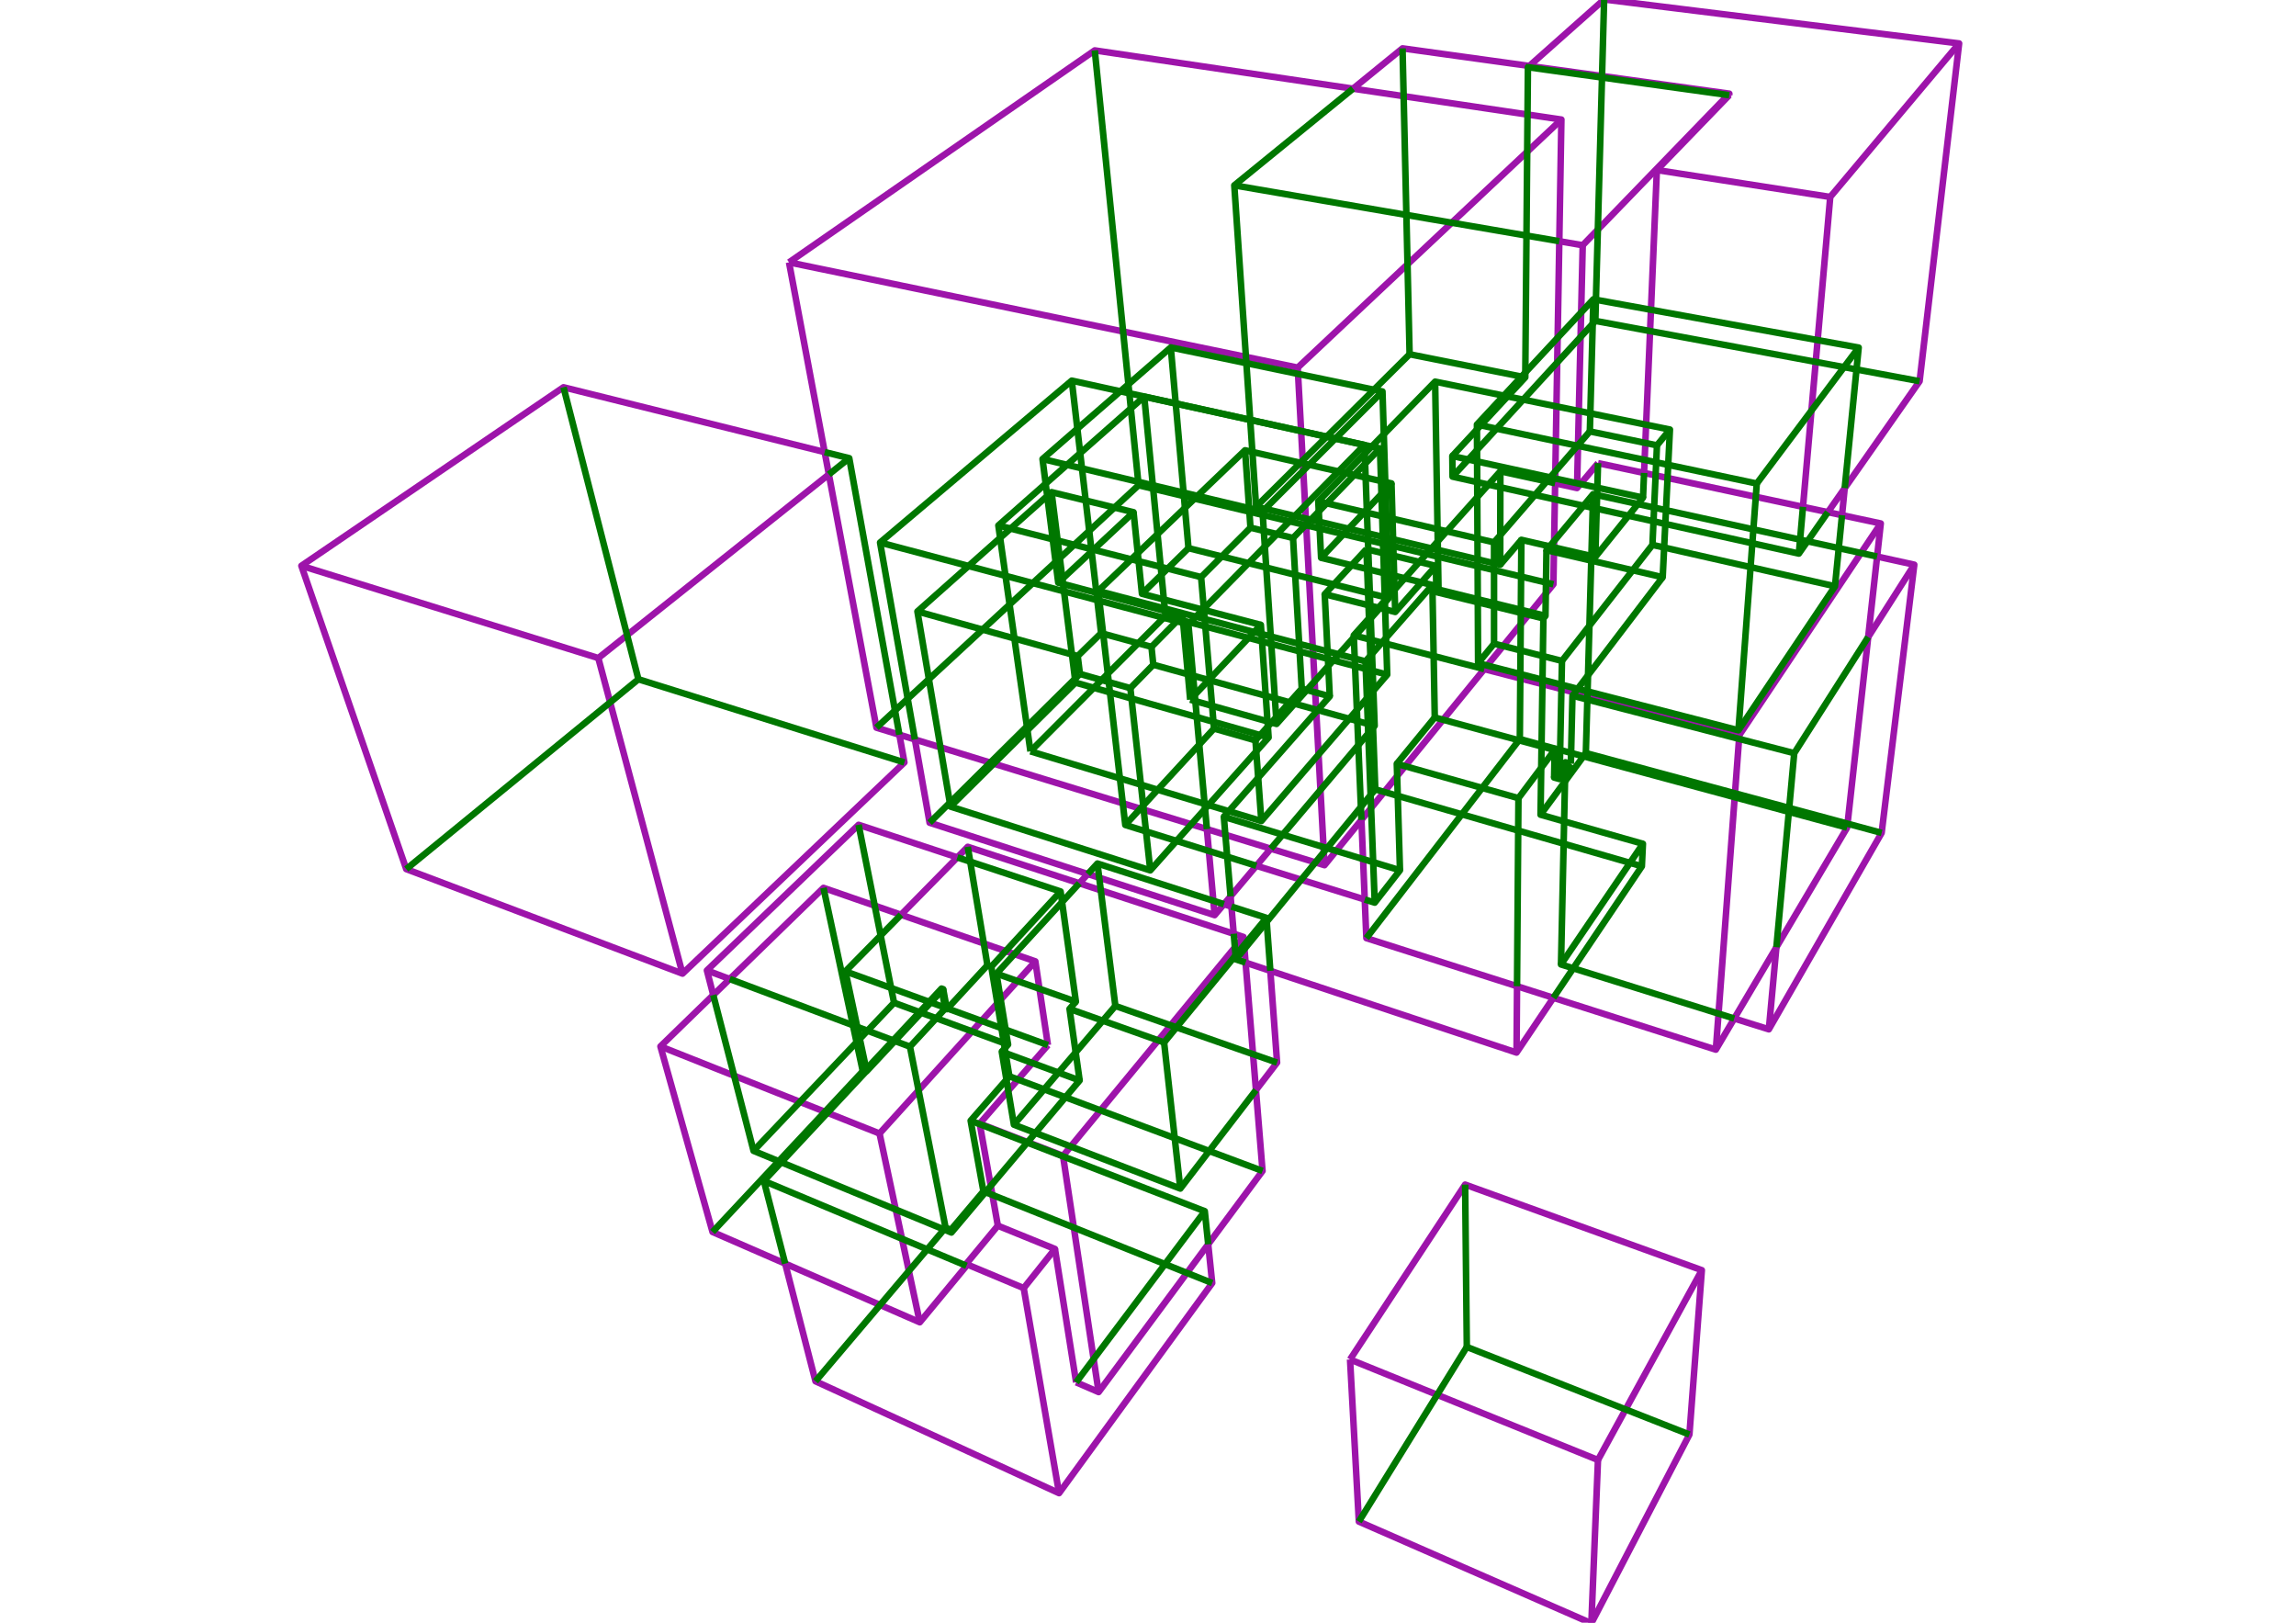 <?xml version='1.0' encoding='ascii'?>
<svg xmlns="http://www.w3.org/2000/svg" xmlns:inkscape="http://www.inkscape.org/namespaces/inkscape" height="742" version="1.1" width="1050">
    <g id="fressstylelayer_LineSet" inkscape:groupmode="lineset" inkscape:label="fressstylelayer_LineSet">
        <g id="strokes" inkscape:groupmode="layer" inkscape:label="strokes">
            <path d=" M 312.128, 445.204 309.550, 435.542 306.972, 425.880 304.393, 416.218 301.815, 406.556 299.237, 396.894 296.658, 387.232 294.080, 377.570 291.502, 367.909 288.923, 358.247 286.345, 348.585 283.767, 338.923 281.188, 329.261 278.610, 319.599 276.032, 309.937 273.621, 300.904 " fill="none" stroke="rgb(157, 20, 170)" stroke-linecap="butt" stroke-linejoin="round" stroke-opacity="1.0" stroke-width="3.0" />
            <path d=" M 379.054, 216.929 371.232, 223.159 363.410, 229.389 355.588, 235.619 347.765, 241.849 339.943, 248.079 332.121, 254.310 324.299, 260.540 316.477, 266.770 308.655, 273.000 300.833, 279.230 293.011, 285.460 285.189, 291.691 277.367, 297.921 273.621, 300.904 264.071, 297.937 254.521, 294.971 244.972, 292.004 235.422, 289.037 225.872, 286.071 216.322, 283.104 206.772, 280.137 197.222, 277.171 187.673, 274.204 178.123, 271.237 168.573, 268.271 159.023, 265.304 149.473, 262.337 139.924, 259.371 137.827, 258.720 " fill="none" stroke="rgb(157, 20, 170)" stroke-linecap="butt" stroke-linejoin="round" stroke-opacity="1.0" stroke-width="3.0" />
            <path d=" M 377.135, 206.718 367.429, 204.310 357.724, 201.902 348.018, 199.493 338.312, 197.085 328.607, 194.677 318.901, 192.268 309.195, 189.860 299.490, 187.452 289.784, 185.044 280.078, 182.635 270.373, 180.227 260.667, 177.819 257.703, 177.083 249.437, 182.712 241.172, 188.341 232.907, 193.970 224.641, 199.599 216.376, 205.227 208.110, 210.856 199.845, 216.485 191.580, 222.114 183.314, 227.743 175.049, 233.371 166.784, 239.000 158.518, 244.629 150.253, 250.258 141.987, 255.887 137.827, 258.720 141.096, 268.171 144.364, 277.621 147.632, 287.072 150.900, 296.523 154.168, 305.974 157.436, 315.425 160.704, 324.876 163.972, 334.327 167.240, 343.778 170.508, 353.229 173.776, 362.680 177.045, 372.130 180.313, 381.581 183.581, 391.032 185.785, 397.406 195.138, 400.944 204.491, 404.483 213.844, 408.021 223.197, 411.560 232.550, 415.098 241.903, 418.636 251.256, 422.175 260.609, 425.713 269.962, 429.252 279.315, 432.790 288.668, 436.328 298.021, 439.867 307.375, 443.405 312.128, 445.204 319.372, 438.310 326.616, 431.416 333.861, 424.523 341.105, 417.629 348.349, 410.735 355.593, 403.841 362.837, 396.948 370.081, 390.054 377.325, 383.160 384.569, 376.266 391.813, 369.373 399.057, 362.479 406.301, 355.585 413.601, 348.638 411.817, 338.799 411.301, 335.952 " fill="none" stroke="rgb(157, 20, 170)" stroke-linecap="butt" stroke-linejoin="round" stroke-opacity="1.0" stroke-width="3.0" />
            <path d=" M 784.685, 479.960 785.430, 469.987 785.916, 463.488 786.661, 453.516 787.406, 443.544 788.151, 433.572 788.896, 423.600 789.641, 413.627 790.385, 403.655 791.130, 393.683 791.875, 383.711 792.620, 373.739 793.365, 363.766 794.110, 353.794 794.855, 343.822 795.430, 336.125 " fill="none" stroke="rgb(157, 20, 170)" stroke-linecap="butt" stroke-linejoin="round" stroke-opacity="1.0" stroke-width="3.0" />
            <path d=" M 860.109, 239.357 854.552, 247.671 851.078, 252.868 845.521, 261.182 839.965, 269.496 834.408, 277.810 828.851, 286.124 823.294, 294.437 817.737, 302.751 812.180, 311.065 806.623, 319.379 801.066, 327.693 795.430, 336.125 785.749, 333.621 776.067, 331.117 766.386, 328.613 756.704, 326.109 747.023, 323.605 737.341, 321.101 727.660, 318.597 717.979, 316.093 708.297, 313.589 698.616, 311.086 688.934, 308.582 678.785, 305.957 " fill="none" stroke="rgb(157, 20, 170)" stroke-linecap="butt" stroke-linejoin="round" stroke-opacity="1.0" stroke-width="3.0" />
            <path d=" M 622.610, 374.893 623.025, 384.885 623.355, 392.818 623.770, 402.809 624.124, 411.322 624.539, 421.313 624.858, 428.973 634.385, 432.012 643.912, 435.052 653.439, 438.091 662.966, 441.130 672.493, 444.169 682.020, 447.208 691.547, 450.248 693.766, 450.956 703.293, 453.995 710.390, 456.259 719.917, 459.298 729.444, 462.337 738.971, 465.376 748.498, 468.416 758.025, 471.455 767.552, 474.494 777.079, 477.533 784.685, 479.960 789.775, 471.352 793.099, 465.730 798.189, 457.123 803.279, 448.515 808.369, 439.907 812.377, 433.129 817.467, 424.522 822.557, 415.914 827.646, 407.306 832.736, 398.698 837.826, 390.091 842.916, 381.483 844.716, 378.439 844.915, 376.640 846.015, 366.701 847.115, 356.761 848.215, 346.822 849.315, 336.883 850.415, 326.943 851.515, 317.004 852.615, 307.065 853.716, 297.125 854.360, 291.299 855.460, 281.360 856.560, 271.420 857.661, 261.481 858.435, 254.483 859.535, 244.543 860.109, 239.357 850.329, 237.271 842.392, 235.578 835.915, 234.196 826.135, 232.110 824.532, 231.768 814.752, 229.682 804.972, 227.596 802.954, 227.166 793.174, 225.080 783.394, 222.993 773.614, 220.907 763.834, 218.821 762.602, 218.559 757.136, 217.393 751.860, 216.267 742.080, 214.181 732.300, 212.095 730.813, 211.778 " fill="none" stroke="rgb(157, 20, 170)" stroke-linecap="butt" stroke-linejoin="round" stroke-opacity="1.0" stroke-width="3.0" />
            <path d=" M 790.812, 43.522 790.854, 42.834 780.948, 41.460 771.043, 40.087 761.138, 38.714 751.233, 37.340 741.327, 35.967 732.641, 34.763 722.736, 33.389 712.831, 32.016 702.925, 30.643 699.393, 30.153 689.488, 28.780 679.583, 27.406 669.677, 26.033 659.772, 24.660 649.867, 23.286 641.402, 22.113 633.647, 28.427 625.892, 34.740 618.762, 40.545 " fill="none" stroke="rgb(157, 20, 170)" stroke-linecap="butt" stroke-linejoin="round" stroke-opacity="1.0" stroke-width="3.0" />
            <path d=" M 723.804, 112.138 730.757, 104.951 737.710, 97.764 744.663, 90.577 751.616, 83.390 758.570, 76.203 765.523, 69.016 772.476, 61.829 779.429, 54.642 786.382, 47.455 790.261, 43.446 790.854, 42.834 " fill="none" stroke="rgb(157, 20, 170)" stroke-linecap="butt" stroke-linejoin="round" stroke-opacity="1.0" stroke-width="3.0" />
            <path d=" M 808.925, 470.669 809.841, 460.711 810.756, 450.753 811.672, 440.795 812.377, 433.129 " fill="none" stroke="rgb(157, 20, 170)" stroke-linecap="butt" stroke-linejoin="round" stroke-opacity="1.0" stroke-width="3.0" />
            <path d=" M 793.099, 465.730 802.645, 468.709 808.925, 470.669 813.905, 461.997 818.885, 453.325 823.865, 444.653 828.845, 435.982 833.824, 427.310 838.804, 418.638 843.784, 409.966 848.764, 401.294 853.744, 392.622 858.724, 383.950 860.506, 380.846 861.715, 370.919 862.923, 360.992 864.131, 351.066 865.339, 341.139 866.547, 331.212 867.755, 321.285 868.964, 311.359 870.172, 301.432 871.380, 291.505 872.588, 281.578 873.796, 271.652 875.005, 261.725 875.432, 258.213 865.664, 256.069 858.435, 254.483 " fill="none" stroke="rgb(157, 20, 170)" stroke-linecap="butt" stroke-linejoin="round" stroke-opacity="1.0" stroke-width="3.0" />
            <path d=" M 875.432, 258.213 870.060, 266.648 864.688, 275.083 859.316, 283.517 854.360, 291.299 " fill="none" stroke="rgb(157, 20, 170)" stroke-linecap="butt" stroke-linejoin="round" stroke-opacity="1.0" stroke-width="3.0" />
            <path d=" M 420.639, 604.624 418.553, 594.844 416.467, 585.064 414.381, 575.284 412.496, 566.447 410.410, 556.667 409.646, 553.085 407.560, 543.305 405.474, 533.525 403.388, 523.745 402.228, 518.306 " fill="none" stroke="rgb(157, 20, 170)" stroke-linecap="butt" stroke-linejoin="round" stroke-opacity="1.0" stroke-width="3.0" />
            <path d=" M 473.479, 439.593 466.768, 447.007 465.323, 448.603 458.612, 456.016 456.102, 458.790 449.391, 466.204 448.843, 466.809 442.132, 474.223 435.421, 481.637 428.710, 489.050 421.999, 496.464 420.074, 498.591 413.363, 506.005 406.652, 513.419 402.228, 518.306 392.935, 514.613 383.642, 510.920 374.349, 507.227 365.055, 503.535 355.762, 499.842 346.469, 496.149 337.176, 492.456 335.727, 491.880 326.434, 488.187 317.141, 484.494 307.848, 480.801 302.030, 478.489 " fill="none" stroke="rgb(157, 20, 170)" stroke-linecap="butt" stroke-linejoin="round" stroke-opacity="1.0" stroke-width="3.0" />
            <path d=" M 479.230, 477.868 477.744, 467.979 476.259, 458.090 475.365, 452.142 473.879, 442.253 473.479, 439.593 464.031, 436.316 463.898, 436.270 459.902, 434.884 450.454, 431.607 449.915, 431.420 440.467, 428.143 431.019, 424.866 421.571, 421.589 412.049, 418.287 402.601, 415.010 400.015, 414.113 390.567, 410.836 381.120, 407.559 376.586, 405.987 369.417, 412.959 362.247, 419.930 355.078, 426.902 347.909, 433.873 340.740, 440.845 333.727, 447.664 326.558, 454.636 326.190, 454.994 319.021, 461.966 311.852, 468.938 304.682, 475.909 302.030, 478.489 304.733, 488.117 307.437, 497.744 310.141, 507.372 312.845, 516.999 315.548, 526.627 318.252, 536.254 320.956, 545.882 323.660, 555.509 325.856, 563.331 335.024, 567.325 344.192, 571.319 353.359, 575.313 359.080, 577.805 368.247, 581.799 377.415, 585.793 386.583, 589.787 395.751, 593.781 402.485, 596.714 411.652, 600.708 420.639, 604.624 427.012, 596.917 433.384, 589.210 439.756, 581.504 441.992, 578.800 " fill="none" stroke="rgb(157, 20, 170)" stroke-linecap="butt" stroke-linejoin="round" stroke-opacity="1.0" stroke-width="3.0" />
            <path d=" M 555.478, 418.465 554.885, 411.892 553.987, 401.932 553.088, 391.973 552.832, 389.126 551.928, 379.109 " fill="none" stroke="rgb(157, 20, 170)" stroke-linecap="butt" stroke-linejoin="round" stroke-opacity="1.0" stroke-width="3.0" />
            <path d=" M 418.394, 338.129 420.136, 347.976 421.877, 357.823 423.619, 367.670 425.126, 376.193 434.638, 379.278 444.151, 382.363 453.663, 385.448 463.175, 388.532 472.688, 391.617 482.200, 394.702 491.712, 397.787 497.475, 399.655 502.694, 401.348 512.206, 404.433 521.719, 407.518 531.231, 410.602 540.743, 413.687 550.255, 416.772 555.478, 418.465 559.720, 413.446 562.757, 409.852 569.212, 402.214 574.557, 395.890 581.011, 388.252 581.157, 388.080 " fill="none" stroke="rgb(157, 20, 170)" stroke-linecap="butt" stroke-linejoin="round" stroke-opacity="1.0" stroke-width="3.0" />
            <path d=" M 574.369, 498.469 580.462, 490.540 584.032, 485.893 583.299, 475.920 582.565, 465.947 581.831, 455.973 581.098, 446.000 580.945, 443.924 " fill="none" stroke="rgb(157, 20, 170)" stroke-linecap="butt" stroke-linejoin="round" stroke-opacity="1.0" stroke-width="3.0" />
            <path d=" M 492.134, 632.078 501.308, 636.058 502.425, 636.543 508.381, 628.510 514.336, 620.476 520.291, 612.443 526.246, 604.410 532.202, 596.376 538.157, 588.343 542.811, 582.064 548.767, 574.031 552.532, 568.952 558.487, 560.918 564.442, 552.885 570.398, 544.852 576.353, 536.818 577.381, 535.432 576.569, 525.465 575.757, 515.498 574.945, 505.531 574.369, 498.469 573.557, 488.502 573.031, 482.038 572.219, 472.071 571.407, 462.104 570.595, 452.137 569.783, 442.170 569.619, 440.163 569.111, 433.920 568.963, 432.110 568.664, 428.433 564.205, 426.976 554.700, 423.869 545.195, 420.762 535.689, 417.655 526.184, 414.548 516.679, 411.441 507.174, 408.334 503.419, 407.107 493.914, 404.000 493.588, 403.893 484.083, 400.786 474.578, 397.680 465.073, 394.573 455.568, 391.466 446.063, 388.359 442.570, 387.217 437.815, 392.057 430.807, 399.191 423.799, 406.325 416.791, 413.458 412.049, 418.287 " fill="none" stroke="rgb(157, 20, 170)" stroke-linecap="butt" stroke-linejoin="round" stroke-opacity="1.0" stroke-width="3.0" />
            <path d=" M 502.425, 636.543 500.934, 626.655 500.146, 621.426 498.654, 611.538 497.163, 601.650 495.672, 591.762 494.181, 581.873 492.690, 571.985 491.198, 562.097 489.707, 552.209 488.216, 542.321 486.725, 532.432 486.133, 528.512 " fill="none" stroke="rgb(157, 20, 170)" stroke-linecap="butt" stroke-linejoin="round" stroke-opacity="1.0" stroke-width="3.0" />
            <path d=" M 568.664, 428.433 564.731, 433.202 558.369, 440.917 552.007, 448.632 545.644, 456.347 539.282, 464.062 532.920, 471.777 526.558, 479.492 520.195, 487.207 513.833, 494.922 507.471, 502.637 501.109, 510.352 494.747, 518.067 489.653, 524.244 486.133, 528.512 476.806, 524.906 469.950, 522.256 460.623, 518.651 451.295, 515.046 448.031, 513.784 " fill="none" stroke="rgb(157, 20, 170)" stroke-linecap="butt" stroke-linejoin="round" stroke-opacity="1.0" stroke-width="3.0" />
            <path d=" M 479.230, 477.868 472.673, 485.417 472.110, 486.064 465.553, 493.614 461.096, 498.744 454.538, 506.293 448.031, 513.784 449.783, 523.630 451.535, 533.475 453.095, 542.245 454.847, 552.091 456.337, 560.463 " fill="none" stroke="rgb(157, 20, 170)" stroke-linecap="butt" stroke-linejoin="round" stroke-opacity="1.0" stroke-width="3.0" />
            <path d=" M 482.451, 571.097 484.019, 580.974 485.588, 590.850 487.156, 600.726 488.724, 610.602 490.293, 620.479 491.861, 630.355 492.134, 632.078 " fill="none" stroke="rgb(157, 20, 170)" stroke-linecap="butt" stroke-linejoin="round" stroke-opacity="1.0" stroke-width="3.0" />
            <path d=" M 441.836, 577.986 448.211, 570.282 454.587, 562.578 456.337, 560.463 465.598, 564.235 474.860, 568.006 482.451, 571.097 476.212, 578.912 469.972, 586.727 468.157, 589.000 " fill="none" stroke="rgb(157, 20, 170)" stroke-linecap="butt" stroke-linejoin="round" stroke-opacity="1.0" stroke-width="3.0" />
            <path d=" M 727.753, 742.250 728.158, 732.258 728.564, 722.266 728.969, 712.275 729.375, 702.283 729.780, 692.291 730.185, 682.299 730.591, 672.308 730.782, 667.591 " fill="none" stroke="rgb(157, 20, 170)" stroke-linecap="butt" stroke-linejoin="round" stroke-opacity="1.0" stroke-width="3.0" />
            <path d=" M 778.278, 580.806 773.477, 589.579 768.676, 598.351 763.875, 607.123 759.075, 615.895 754.274, 624.667 749.473, 633.440 744.672, 642.212 739.871, 650.984 735.070, 659.756 730.782, 667.591 721.514, 663.835 712.247, 660.079 702.979, 656.323 693.711, 652.567 684.443, 648.811 675.175, 645.055 665.907, 641.299 656.640, 637.544 647.372, 633.788 638.104, 630.032 628.836, 626.276 619.568, 622.520 617.401, 621.641 " fill="none" stroke="rgb(157, 20, 170)" stroke-linecap="butt" stroke-linejoin="round" stroke-opacity="1.0" stroke-width="3.0" />
            <path d=" M 617.401, 621.641 617.943, 631.627 618.486, 641.612 619.028, 651.597 619.570, 661.583 620.112, 671.568 620.655, 681.553 621.197, 691.538 621.426, 695.756 630.588, 699.763 639.750, 703.769 648.913, 707.776 658.075, 711.782 667.237, 715.788 676.400, 719.795 685.562, 723.801 694.725, 727.808 703.887, 731.814 713.049, 735.821 722.212, 739.827 727.753, 742.250 732.364, 733.377 736.975, 724.503 741.587, 715.630 746.198, 706.757 750.809, 697.883 755.420, 689.010 760.032, 680.137 764.643, 671.263 769.254, 662.390 772.597, 655.958 773.351, 645.986 774.104, 636.015 774.858, 626.043 775.612, 616.072 776.366, 606.100 777.120, 596.129 777.874, 586.157 778.278, 580.806 768.874, 577.407 759.469, 574.007 750.065, 570.608 740.661, 567.208 731.256, 563.808 721.852, 560.409 712.447, 557.009 703.043, 553.610 693.639, 550.210 684.234, 546.810 674.830, 543.411 670.030, 541.676 664.532, 550.029 659.035, 558.382 653.537, 566.735 648.040, 575.089 642.542, 583.442 637.044, 591.795 631.547, 600.148 626.049, 608.501 620.552, 616.855 617.401, 621.641 " fill="none" stroke="rgb(157, 20, 170)" stroke-linecap="butt" stroke-linejoin="round" stroke-opacity="1.0" stroke-width="3.0" />
            <path d=" M 359.080, 577.805 361.575, 587.489 364.070, 597.172 366.565, 606.856 369.060, 616.540 371.556, 626.223 372.940, 631.595 382.027, 635.769 391.114, 639.943 400.201, 644.117 409.288, 648.291 418.376, 652.466 427.463, 656.640 436.550, 660.814 445.637, 664.988 454.724, 669.162 463.812, 673.336 472.899, 677.510 481.986, 681.684 484.334, 682.762 490.224, 674.682 496.115, 666.601 502.006, 658.520 507.897, 650.439 513.787, 642.358 519.678, 634.278 525.569, 626.197 531.459, 618.116 537.350, 610.035 543.241, 601.954 549.132, 593.873 554.364, 586.696 553.337, 576.749 552.532, 568.952 " fill="none" stroke="rgb(157, 20, 170)" stroke-linecap="butt" stroke-linejoin="round" stroke-opacity="1.0" stroke-width="3.0" />
            <path d=" M 484.334, 682.762 482.633, 672.908 480.933, 663.054 479.233, 653.199 477.533, 643.345 475.833, 633.490 474.133, 623.636 472.432, 613.782 470.732, 603.927 469.032, 594.073 468.157, 589.000 458.932, 585.140 449.707, 581.280 441.836, 577.986 441.992, 578.800 " fill="none" stroke="rgb(157, 20, 170)" stroke-linecap="butt" stroke-linejoin="round" stroke-opacity="1.0" stroke-width="3.0" />
            <path d=" M 693.539, 481.308 693.614, 471.308 693.689, 461.308 693.764, 451.308 693.766, 450.956 " fill="none" stroke="rgb(157, 20, 170)" stroke-linecap="butt" stroke-linejoin="round" stroke-opacity="1.0" stroke-width="3.0" />
            <path d=" M 569.619, 440.163 579.110, 443.314 580.945, 443.924 590.436, 447.075 599.926, 450.226 609.417, 453.377 618.907, 456.528 628.398, 459.679 637.889, 462.830 647.379, 465.982 656.870, 469.133 666.360, 472.284 675.851, 475.435 685.341, 478.586 693.539, 481.308 699.120, 473.011 704.703, 464.713 710.390, 456.259 " fill="none" stroke="rgb(157, 20, 170)" stroke-linecap="butt" stroke-linejoin="round" stroke-opacity="1.0" stroke-width="3.0" />
            <path d=" M 605.721, 395.618 605.275, 387.335 604.737, 377.349 604.199, 367.364 603.867, 361.208 603.329, 351.222 602.994, 345.006 602.456, 335.021 601.918, 325.035 601.380, 315.050 601.190, 311.540 600.652, 301.554 600.114, 291.569 599.576, 281.583 599.038, 271.598 598.500, 261.612 597.962, 251.627 597.424, 241.641 597.180, 237.119 596.642, 227.134 596.104, 217.148 595.820, 211.877 595.281, 201.891 595.024, 197.121 595.023, 197.088 594.485, 187.103 593.946, 177.117 593.616, 170.976 593.460, 168.090 " fill="none" stroke="rgb(157, 20, 170)" stroke-linecap="butt" stroke-linejoin="round" stroke-opacity="1.0" stroke-width="3.0" />
            <path d=" M 714.053, 54.666 706.769, 61.517 699.485, 68.368 692.201, 75.219 684.916, 82.071 677.632, 88.922 670.348, 95.773 663.064, 102.624 655.779, 109.476 648.495, 116.327 641.211, 123.178 633.926, 130.029 626.642, 136.881 619.358, 143.732 612.074, 150.583 604.789, 157.434 597.505, 164.285 593.460, 168.090 583.667, 166.064 573.875, 164.038 569.787, 163.193 559.994, 161.167 550.202, 159.141 540.409, 157.115 530.616, 155.090 520.824, 153.064 511.031, 151.038 501.238, 149.012 491.446, 146.986 481.653, 144.961 471.860, 142.935 462.068, 140.909 452.275, 138.883 442.482, 136.857 432.690, 134.832 422.897, 132.806 413.104, 130.780 403.312, 128.754 393.519, 126.728 383.726, 124.703 373.934, 122.677 364.141, 120.651 360.833, 119.967 " fill="none" stroke="rgb(157, 20, 170)" stroke-linecap="butt" stroke-linejoin="round" stroke-opacity="1.0" stroke-width="3.0" />
            <path d=" M 360.833, 119.967 362.680, 129.795 364.527, 139.623 366.374, 149.451 368.221, 159.279 370.067, 169.107 371.914, 178.935 373.761, 188.763 375.608, 198.591 377.135, 206.718 378.982, 216.546 379.054, 216.929 380.901, 226.757 382.747, 236.585 384.594, 246.413 386.441, 256.241 388.288, 266.069 390.135, 275.897 391.981, 285.725 393.828, 295.553 395.675, 305.381 397.522, 315.209 399.369, 325.037 400.815, 332.734 410.375, 335.668 411.301, 335.952 418.394, 338.129 427.954, 341.063 430.078, 341.714 439.637, 344.648 449.197, 347.582 452.892, 348.716 454.456, 349.196 464.016, 352.130 473.576, 355.064 483.135, 357.997 492.695, 360.931 502.255, 363.865 511.815, 366.799 513.463, 367.305 521.479, 369.765 523.010, 370.235 532.570, 373.168 542.130, 376.102 544.807, 376.924 551.928, 379.109 560.377, 381.702 569.937, 384.636 579.497, 387.570 581.157, 388.080 590.717, 391.013 600.277, 393.947 601.563, 394.342 605.721, 395.618 611.045, 389.085 617.362, 381.333 622.610, 374.893 627.031, 369.468 633.020, 362.118 638.942, 354.851 642.608, 350.352 648.925, 342.600 655.242, 334.848 659.920, 329.107 666.237, 321.355 672.554, 313.603 678.785, 305.957 680.124, 304.314 686.441, 296.562 687.397, 295.389 693.714, 287.637 695.451, 285.505 699.031, 281.112 699.992, 279.932 706.309, 272.180 706.926, 271.424 710.393, 267.169 710.565, 257.171 710.647, 252.382 710.683, 250.295 710.734, 247.373 710.906, 237.375 711.062, 228.344 711.189, 220.972 711.226, 218.790 711.282, 215.542 711.454, 205.543 711.520, 201.737 711.692, 191.738 711.794, 185.829 711.966, 175.830 712.140, 165.748 712.312, 155.750 712.335, 154.434 712.507, 144.436 712.679, 134.437 712.852, 124.439 713.024, 114.440 713.095, 110.298 713.267, 100.299 713.440, 90.301 713.612, 80.302 713.784, 70.304 713.956, 60.305 714.053, 54.666 704.161, 53.200 698.559, 52.370 688.667, 50.904 678.775, 49.438 668.883, 47.972 658.991, 46.507 649.099, 45.041 641.907, 43.975 632.015, 42.509 622.123, 41.044 618.762, 40.545 608.870, 39.080 598.978, 37.614 589.086, 36.148 579.194, 34.682 569.302, 33.216 559.410, 31.751 549.518, 30.285 539.626, 28.819 529.734, 27.353 519.843, 25.887 509.951, 24.422 500.658, 23.045 492.440, 28.742 484.221, 34.438 476.003, 40.135 467.784, 45.832 459.565, 51.529 451.347, 57.226 443.128, 62.923 434.909, 68.620 426.691, 74.316 418.472, 80.013 410.254, 85.710 402.035, 91.407 393.816, 97.104 385.598, 102.801 377.379, 108.498 369.161, 114.195 360.833, 119.967 " fill="none" stroke="rgb(157, 20, 170)" stroke-linecap="butt" stroke-linejoin="round" stroke-opacity="1.0" stroke-width="3.0" />
            <path d=" M 437.815, 392.057 428.318, 388.924 418.822, 385.791 409.326, 382.657 399.829, 379.524 392.653, 377.156 385.438, 384.081 378.224, 391.006 371.009, 397.931 363.795, 404.855 356.580, 411.780 349.366, 418.705 342.151, 425.629 334.937, 432.554 327.722, 439.479 323.280, 443.742 325.784, 453.424 326.190, 454.994 " fill="none" stroke="rgb(157, 20, 170)" stroke-linecap="butt" stroke-linejoin="round" stroke-opacity="1.0" stroke-width="3.0" />
            <path d=" M 836.999, 90.061 827.118, 88.529 817.236, 86.996 807.354, 85.463 797.472, 83.930 787.590, 82.398 777.708, 80.865 767.826, 79.332 757.716, 77.764 " fill="none" stroke="rgb(157, 20, 170)" stroke-linecap="butt" stroke-linejoin="round" stroke-opacity="1.0" stroke-width="3.0" />
            <path d=" M 790.812, 43.522 783.862, 50.713 776.913, 57.903 769.963, 65.093 763.013, 72.284 757.716, 77.764 757.294, 87.755 756.871, 97.746 756.449, 107.737 756.026, 117.728 755.604, 127.719 755.182, 137.711 755.015, 141.651 754.593, 151.642 754.170, 161.633 753.748, 171.624 753.325, 181.615 752.903, 191.607 752.793, 194.193 752.441, 202.534 752.018, 212.525 751.860, 216.267 " fill="none" stroke="rgb(157, 20, 170)" stroke-linecap="butt" stroke-linejoin="round" stroke-opacity="1.0" stroke-width="3.0" />
            <path d=" M 835.915, 234.196 841.653, 226.006 843.622, 223.194 849.359, 215.004 855.096, 206.813 860.833, 198.623 866.570, 190.432 872.308, 182.241 877.864, 174.309 879.026, 164.377 880.189, 154.444 881.351, 144.512 882.513, 134.580 883.676, 124.648 884.838, 114.716 886.001, 104.783 887.163, 94.851 888.325, 84.919 889.488, 74.987 890.650, 65.054 891.812, 55.122 892.975, 45.190 894.137, 35.258 895.299, 25.326 895.939, 19.858 886.015, 18.629 876.091, 17.400 866.167, 16.170 856.243, 14.941 846.318, 13.712 836.394, 12.483 826.470, 11.254 816.546, 10.024 806.622, 8.795 796.698, 7.566 786.773, 6.337 776.849, 5.107 766.925, 3.878 757.001, 2.649 747.077, 1.420 737.153, 0.190 733.599, -0.250 726.125, 6.394 718.650, 13.037 711.176, 19.680 703.701, 26.324 699.393, 30.153 " fill="none" stroke="rgb(157, 20, 170)" stroke-linecap="butt" stroke-linejoin="round" stroke-opacity="1.0" stroke-width="3.0" />
            <path d=" M 895.939, 19.858 889.509, 27.517 883.079, 35.176 876.649, 42.834 870.219, 50.493 863.789, 58.152 857.359, 65.810 850.930, 73.469 844.500, 81.128 838.070, 88.786 836.999, 90.061 836.123, 100.023 835.247, 109.984 834.370, 119.946 833.494, 129.907 832.617, 139.869 831.741, 149.830 831.240, 155.518 830.364, 165.479 829.488, 175.441 828.611, 185.402 827.735, 195.364 826.858, 205.325 825.982, 215.287 825.105, 225.248 824.532, 231.768 " fill="none" stroke="rgb(157, 20, 170)" stroke-linecap="butt" stroke-linejoin="round" stroke-opacity="1.0" stroke-width="3.0" />
            <path d=" M 713.095, 110.298 722.951, 111.992 723.804, 112.138 723.569, 122.135 723.335, 132.133 723.100, 142.130 723.083, 142.875 722.848, 152.872 722.614, 162.870 722.379, 172.867 722.145, 182.864 722.026, 187.916 721.792, 197.913 721.660, 203.526 721.425, 213.524 721.251, 220.976 721.199, 223.165 " fill="none" stroke="rgb(157, 20, 170)" stroke-linecap="butt" stroke-linejoin="round" stroke-opacity="1.0" stroke-width="3.0" />
            <path d=" M 711.189, 220.972 720.957, 223.112 721.199, 223.165 722.768, 221.307 729.219, 213.666 730.813, 211.778 " fill="none" stroke="rgb(157, 20, 170)" stroke-linecap="butt" stroke-linejoin="round" stroke-opacity="1.0" stroke-width="3.0" />
            <path d=" M 333.727, 447.664 324.365, 444.150 323.280, 443.742 " fill="none" stroke="rgb(157, 20, 170)" stroke-linecap="butt" stroke-linejoin="round" stroke-opacity="1.0" stroke-width="3.0" />
            <path d=" M 497.475, 399.655 493.588, 403.893 " fill="none" stroke="rgb(157, 20, 170)" stroke-linecap="butt" stroke-linejoin="round" stroke-opacity="1.0" stroke-width="3.0" />
            <path d=" M 562.757, 409.852 563.154, 414.549 563.997, 424.514 564.205, 426.976 " fill="none" stroke="rgb(157, 20, 170)" stroke-linecap="butt" stroke-linejoin="round" stroke-opacity="1.0" stroke-width="3.0" />
            <path d=" M 563.154, 414.549 559.720, 413.446 " fill="none" stroke="rgb(157, 20, 170)" stroke-linecap="butt" stroke-linejoin="round" stroke-opacity="1.0" stroke-width="3.0" />
            <path d=" M 574.557, 395.890 584.105, 398.862 593.653, 401.835 595.060, 402.273 604.608, 405.246 614.156, 408.218 623.704, 411.191 624.124, 411.322 " fill="none" stroke="rgb(157, 20, 170)" stroke-linecap="butt" stroke-linejoin="round" stroke-opacity="1.0" stroke-width="3.0" />
            <path d=" M 842.392, 235.578 843.380, 225.627 843.622, 223.194 " fill="none" stroke="rgb(157, 20, 170)" stroke-linecap="butt" stroke-linejoin="round" stroke-opacity="1.0" stroke-width="3.0" />
        </g>
    </g>
    <g id="fressstylelayer_hidden lines" inkscape:groupmode="lineset" inkscape:label="fressstylelayer_hidden lines">
        <g id="strokes" inkscape:groupmode="layer" inkscape:label="strokes">
            <path d=" M 544.303, 319.930 546.650, 320.589 554.309, 322.741 563.937, 325.445 573.564, 328.150 579.653, 329.860 581.464, 330.369 583.797, 331.025 590.457, 323.564 592.049, 321.781 597.629, 315.529 601.190, 311.540 607.441, 304.537 609.747, 301.954 612.218, 299.186 618.877, 291.726 619.140, 291.431 619.793, 290.699 626.098, 283.637 626.871, 282.770 631.070, 278.067 633.350, 275.512 635.145, 273.501 635.117, 272.598 634.807, 262.551 634.526, 253.437 634.390, 249.029 634.295, 245.928 634.004, 236.513 633.696, 226.517 633.616, 223.932 633.507, 220.402 633.199, 210.406 632.890, 200.411 632.833, 198.561 632.525, 188.566 632.230, 179.014 628.316, 178.199 618.526, 176.161 608.736, 174.124 598.946, 172.086 593.616, 170.976 583.825, 168.939 574.035, 166.901 569.981, 166.057 560.191, 164.019 550.401, 161.982 540.611, 159.944 535.418, 158.863 527.874, 165.426 520.329, 171.990 516.042, 175.720 512.355, 178.928 504.810, 185.491 497.266, 192.055 492.693, 196.033 485.148, 202.597 477.604, 209.160 476.763, 209.892 478.023, 219.812 478.196, 221.173 478.911, 226.799 480.171, 236.719 481.427, 246.608 482.687, 256.528 482.744, 256.980 483.947, 266.446 485.866, 264.650 493.168, 257.818 499.217, 252.158 500.072, 251.357 507.374, 244.525 514.676, 237.693 518.393, 234.215 509.673, 232.081 499.959, 229.705 496.509, 228.861 486.795, 226.484 480.888, 225.039 478.911, 226.799 471.439, 233.445 463.967, 240.091 462.159, 241.700 457.371, 245.958 449.900, 252.605 442.920, 258.813 435.448, 265.459 427.977, 272.105 420.505, 278.752 419.551, 279.600 421.222, 289.459 422.893, 299.319 424.564, 309.178 424.798, 310.559 426.469, 320.418 428.139, 330.278 429.810, 340.137 430.078, 341.714 431.748, 351.574 433.419, 361.433 434.370, 367.045 434.670, 368.816 444.197, 371.857 453.723, 374.899 463.249, 377.940 472.776, 380.981 482.302, 384.023 491.828, 387.064 501.354, 390.105 510.881, 393.147 520.407, 396.188 526.045, 397.988 532.696, 390.521 538.040, 384.521 544.691, 377.054 544.807, 376.924 551.094, 369.864 552.643, 368.125 559.294, 360.658 565.945, 353.190 572.597, 345.723 574.509, 343.575 580.160, 337.231 579.814, 332.211 579.653, 329.860 578.966, 319.884 578.846, 318.140 578.159, 308.164 577.472, 298.187 577.137, 293.320 576.901, 289.888 576.615, 285.729 573.525, 289.000 570.982, 291.690 564.115, 298.960 557.248, 306.229 553.261, 310.448 552.784, 310.953 546.391, 317.720 544.303, 319.930 " fill="none" stroke="rgb(0, 119, 0)" stroke-linecap="butt" stroke-linejoin="round" stroke-opacity="1.0" stroke-width="3.0" />
            <path d=" M 583.797, 331.025 583.597, 327.988 582.937, 318.010 582.277, 308.032 581.617, 298.054 580.957, 288.076 580.297, 278.097 579.637, 268.119 578.977, 258.141 578.317, 248.163 577.960, 242.762 577.369, 233.833 " fill="none" stroke="rgb(0, 119, 0)" stroke-linecap="butt" stroke-linejoin="round" stroke-opacity="1.0" stroke-width="3.0" />
            <path d=" M 632.230, 179.014 625.156, 186.082 618.083, 193.151 611.009, 200.219 610.696, 200.531 610.670, 200.558 603.596, 207.626 598.692, 212.526 591.618, 219.595 584.544, 226.663 578.514, 232.689 577.369, 233.833 567.641, 231.518 557.912, 229.203 548.184, 226.888 547.621, 226.754 537.893, 224.439 528.165, 222.124 518.436, 219.809 508.708, 217.494 498.980, 215.179 489.251, 212.864 487.956, 212.555 478.227, 210.240 476.763, 209.892 " fill="none" stroke="rgb(0, 119, 0)" stroke-linecap="butt" stroke-linejoin="round" stroke-opacity="1.0" stroke-width="3.0" />
            <path d=" M 540.773, 281.433 541.686, 291.392 542.599, 301.350 543.512, 311.308 544.303, 319.930 " fill="none" stroke="rgb(0, 119, 0)" stroke-linecap="butt" stroke-linejoin="round" stroke-opacity="1.0" stroke-width="3.0" />
            <path d=" M 483.947, 266.446 493.616, 268.996 502.360, 271.302 512.029, 273.852 521.699, 276.403 531.368, 278.953 540.773, 281.433 533.742, 288.545 526.585, 295.785 " fill="none" stroke="rgb(0, 119, 0)" stroke-linecap="butt" stroke-linejoin="round" stroke-opacity="1.0" stroke-width="3.0" />
            <path d=" M 543.513, 250.653 542.635, 240.692 541.890, 232.245 541.011, 222.283 540.133, 212.322 539.254, 202.361 538.376, 192.399 537.681, 184.523 537.678, 184.491 536.800, 174.529 535.921, 164.568 535.418, 158.863 " fill="none" stroke="rgb(0, 119, 0)" stroke-linecap="butt" stroke-linejoin="round" stroke-opacity="1.0" stroke-width="3.0" />
            <path d=" M 635.145, 273.501 634.463, 273.331 633.270, 273.033 626.455, 271.334 616.752, 268.915 609.970, 267.224 600.267, 264.804 592.306, 262.819 582.603, 260.400 572.900, 257.980 563.197, 255.561 558.726, 254.446 549.023, 252.027 543.513, 250.653 536.372, 257.653 529.231, 264.654 522.234, 271.513 " fill="none" stroke="rgb(0, 119, 0)" stroke-linecap="butt" stroke-linejoin="round" stroke-opacity="1.0" stroke-width="3.0" />
            <path d=" M 795.019, 333.931 795.760, 323.958 796.501, 313.986 797.242, 304.013 797.984, 294.041 798.725, 284.068 799.466, 274.096 800.207, 264.123 800.948, 254.151 801.375, 248.405 801.847, 242.062 802.588, 232.090 802.954, 227.166 803.404, 221.105 " fill="none" stroke="rgb(0, 119, 0)" stroke-linecap="butt" stroke-linejoin="round" stroke-opacity="1.0" stroke-width="3.0" />
            <path d=" M 850.006, 158.931 844.009, 166.933 838.011, 174.935 832.013, 182.937 826.016, 190.938 820.018, 198.940 814.020, 206.942 808.023, 214.944 803.404, 221.105 793.619, 219.042 783.834, 216.980 774.049, 214.917 764.264, 212.855 762.896, 212.566 757.408, 211.410 747.623, 209.347 737.838, 207.285 728.053, 205.222 721.406, 203.821 711.621, 201.758 711.520, 201.737 701.735, 199.674 691.950, 197.612 682.165, 195.549 675.426, 194.129 " fill="none" stroke="rgb(0, 119, 0)" stroke-linecap="butt" stroke-linejoin="round" stroke-opacity="1.0" stroke-width="3.0" />
            <path d=" M 843.622, 223.194 844.611, 213.243 845.599, 203.292 846.588, 193.341 847.576, 183.390 848.565, 173.439 849.012, 168.942 850.006, 158.931 840.168, 157.142 831.240, 155.518 821.402, 153.728 811.563, 151.938 801.725, 150.148 791.886, 148.359 782.048, 146.569 772.209, 144.779 762.371, 142.989 755.015, 141.651 745.176, 139.861 735.338, 138.072 729.843, 137.072 728.676, 136.860 723.083, 142.875 716.273, 150.199 712.335, 154.434 705.525, 161.758 698.716, 169.081 697.554, 170.331 695.815, 172.201 689.006, 179.524 687.712, 180.916 680.902, 188.239 675.426, 194.129 675.437, 196.375 675.482, 205.732 675.507, 211.001 675.553, 220.457 675.586, 227.309 675.634, 237.309 675.678, 246.232 675.724, 255.760 675.739, 258.898 675.787, 268.898 675.812, 274.004 675.819, 275.406 675.867, 285.406 675.915, 295.406 675.953, 303.238 680.124, 304.314 689.807, 306.810 695.274, 308.219 704.957, 310.715 705.412, 310.832 714.095, 313.070 721.497, 314.979 726.026, 316.146 735.709, 318.642 745.393, 321.138 755.076, 323.635 764.760, 326.131 774.443, 328.627 784.126, 331.123 793.810, 333.619 795.019, 333.931 800.587, 325.624 806.155, 317.318 811.723, 309.012 817.292, 300.705 822.860, 292.399 828.428, 284.093 833.996, 275.786 839.163, 268.079 840.151, 258.128 840.896, 250.633 841.885, 240.682 842.392, 235.578 " fill="none" stroke="rgb(0, 119, 0)" stroke-linecap="butt" stroke-linejoin="round" stroke-opacity="1.0" stroke-width="3.0" />
            <path d=" M 683.253, 294.340 676.910, 302.071 675.953, 303.238 " fill="none" stroke="rgb(0, 119, 0)" stroke-linecap="butt" stroke-linejoin="round" stroke-opacity="1.0" stroke-width="3.0" />
            <path d=" M 728.676, 136.860 728.409, 146.856 728.143, 156.853 727.876, 166.849 727.610, 176.846 727.343, 186.842 727.286, 188.989 727.065, 197.268 " fill="none" stroke="rgb(0, 119, 0)" stroke-linecap="butt" stroke-linejoin="round" stroke-opacity="1.0" stroke-width="3.0" />
            <path d=" M 683.253, 294.340 683.252, 284.340 683.251, 277.233 683.251, 275.828 683.251, 265.828 683.250, 260.691 683.250, 257.546 683.249, 247.998 686.098, 244.700 692.634, 237.132 699.171, 229.564 701.969, 226.324 707.323, 220.126 708.913, 218.285 711.282, 215.542 717.819, 207.974 721.406, 203.821 721.660, 203.526 727.065, 197.268 736.857, 199.300 746.648, 201.332 752.441, 202.534 757.762, 203.638 757.408, 211.410 757.136, 217.393 756.680, 227.382 756.465, 232.101 756.180, 238.366 755.725, 248.356 755.688, 249.157 749.538, 257.042 746.648, 260.748 740.498, 268.633 734.348, 276.518 728.197, 284.403 726.869, 286.106 720.719, 293.991 714.568, 301.876 714.314, 302.203 705.569, 299.989 695.875, 297.535 695.358, 297.404 687.397, 295.389 683.253, 294.340 " fill="none" stroke="rgb(0, 119, 0)" stroke-linecap="butt" stroke-linejoin="round" stroke-opacity="1.0" stroke-width="3.0" />
            <path d=" M 755.688, 249.157 761.044, 250.371 770.797, 252.582 780.549, 254.793 790.302, 257.003 800.054, 259.214 809.807, 261.424 819.560, 263.635 829.312, 265.846 839.163, 268.079 " fill="none" stroke="rgb(0, 119, 0)" stroke-linecap="butt" stroke-linejoin="round" stroke-opacity="1.0" stroke-width="3.0" />
            <path d=" M 257.703, 177.083 260.188, 186.770 262.673, 196.456 265.157, 206.142 267.642, 215.829 270.127, 225.515 272.612, 235.201 275.097, 244.888 277.582, 254.574 280.067, 264.260 282.552, 273.947 285.037, 283.633 287.522, 293.320 290.006, 303.006 291.954, 310.597 " fill="none" stroke="rgb(0, 119, 0)" stroke-linecap="butt" stroke-linejoin="round" stroke-opacity="1.0" stroke-width="3.0" />
            <path d=" M 413.601, 348.638 404.057, 345.654 394.513, 342.669 384.968, 339.684 375.424, 336.700 365.880, 333.715 356.336, 330.730 346.791, 327.746 337.247, 324.761 327.703, 321.777 318.159, 318.792 308.615, 315.807 299.070, 312.823 291.954, 310.597 284.212, 316.927 276.471, 323.257 268.729, 329.587 260.987, 335.917 253.246, 342.247 245.504, 348.577 237.763, 354.906 230.021, 361.236 222.279, 367.566 214.538, 373.896 206.796, 380.226 199.055, 386.556 191.313, 392.886 185.785, 397.406 " fill="none" stroke="rgb(0, 119, 0)" stroke-linecap="butt" stroke-linejoin="round" stroke-opacity="1.0" stroke-width="3.0" />
            <path d=" M 411.301, 335.952 409.516, 326.112 409.295, 324.893 407.511, 315.053 405.727, 305.214 403.943, 295.374 402.159, 285.535 400.374, 275.695 398.590, 265.856 396.806, 256.016 395.022, 246.176 393.238, 236.337 391.453, 226.497 389.669, 216.658 388.373, 209.506 378.667, 207.098 377.135, 206.718 " fill="none" stroke="rgb(0, 119, 0)" stroke-linecap="butt" stroke-linejoin="round" stroke-opacity="1.0" stroke-width="3.0" />
            <path d=" M 388.373, 209.506 380.550, 215.737 379.054, 216.929 " fill="none" stroke="rgb(0, 119, 0)" stroke-linecap="butt" stroke-linejoin="round" stroke-opacity="1.0" stroke-width="3.0" />
            <path d=" M 618.762, 40.545 611.008, 46.859 603.253, 53.173 595.498, 59.487 587.744, 65.801 579.989, 72.115 572.234, 78.428 564.462, 84.756 565.140, 94.733 565.817, 104.710 566.494, 114.687 567.171, 124.664 567.849, 134.641 568.526, 144.618 569.203, 154.595 569.787, 163.193 569.981, 166.057 570.659, 176.034 571.336, 186.011 571.740, 191.974 571.743, 192.006 572.420, 201.983 572.737, 206.655 573.414, 216.632 574.092, 226.609 574.439, 231.722 578.514, 232.689 588.243, 234.998 592.126, 235.920 597.180, 237.119 599.433, 237.654 603.336, 238.580 613.066, 240.889 616.742, 241.762 625.455, 243.830 632.387, 245.475 634.295, 245.928 637.092, 246.592 646.822, 248.901 654.635, 250.755 657.568, 251.451 667.298, 253.760 675.724, 255.760 683.250, 257.546 686.075, 258.217 686.092, 248.217 686.098, 244.700 686.115, 234.700 686.132, 224.700 686.135, 222.807 686.148, 215.489 680.690, 221.598 675.586, 227.309 668.923, 234.766 662.260, 242.222 661.609, 242.951 657.504, 247.545 654.635, 250.755 652.348, 253.315 649.105, 256.944 642.429, 264.415 637.763, 269.637 635.117, 272.598 634.463, 273.331 633.321, 274.609 630.385, 277.894 626.838, 281.864 626.064, 282.730 619.401, 290.186 619.102, 290.521 619.140, 291.431 619.543, 301.114 619.687, 304.586 620.102, 314.578 620.520, 324.629 620.731, 329.689 621.146, 339.681 621.189, 340.711 621.604, 350.703 622.019, 360.694 622.364, 368.975 622.610, 374.893 " fill="none" stroke="rgb(0, 119, 0)" stroke-linecap="butt" stroke-linejoin="round" stroke-opacity="1.0" stroke-width="3.0" />
            <path d=" M 695.042, 337.950 688.936, 345.870 682.830, 353.789 676.724, 361.708 670.617, 369.627 664.511, 377.546 658.405, 385.466 652.299, 393.385 646.192, 401.304 640.086, 409.223 633.980, 417.143 627.874, 425.062 624.858, 428.973 " fill="none" stroke="rgb(0, 119, 0)" stroke-linecap="butt" stroke-linejoin="round" stroke-opacity="1.0" stroke-width="3.0" />
            <path d=" M 686.075, 258.217 692.553, 250.599 695.752, 246.838 " fill="none" stroke="rgb(0, 119, 0)" stroke-linecap="butt" stroke-linejoin="round" stroke-opacity="1.0" stroke-width="3.0" />
            <path d=" M 729.561, 254.664 719.818, 252.409 710.683, 250.295 708.686, 249.832 698.943, 247.577 695.752, 246.838 695.674, 256.838 695.597, 266.838 695.519, 276.837 695.451, 285.505 695.373, 295.505 695.358, 297.404 695.280, 307.404 695.274, 308.219 695.196, 318.219 695.118, 328.218 695.042, 337.950 704.695, 340.562 714.348, 343.173 724.001, 345.784 733.654, 348.395 743.307, 351.007 752.960, 353.618 762.613, 356.229 772.266, 358.841 781.919, 361.452 791.573, 364.063 801.226, 366.674 810.879, 369.286 820.532, 371.897 830.185, 374.508 839.838, 377.120 844.716, 378.439 " fill="none" stroke="rgb(0, 119, 0)" stroke-linecap="butt" stroke-linejoin="round" stroke-opacity="1.0" stroke-width="3.0" />
            <path d=" M 730.813, 211.778 730.521, 221.774 730.486, 222.989 730.387, 226.377 730.205, 232.596 729.913, 242.592 729.621, 252.588 729.561, 254.664 735.830, 246.874 742.099, 239.083 744.724, 235.821 749.031, 230.470 751.383, 227.546 741.613, 225.416 731.842, 223.285 730.486, 222.989 722.768, 221.307 721.251, 220.976 711.480, 218.845 711.226, 218.790 708.913, 218.285 699.142, 216.155 689.372, 214.024 679.601, 211.894 675.507, 211.001 671.460, 210.119 664.167, 208.528 664.278, 217.952 674.040, 220.121 675.553, 220.457 680.690, 221.598 686.135, 222.807 695.897, 224.976 701.969, 226.324 711.062, 228.344 720.824, 230.513 724.160, 231.254 728.382, 232.191 730.205, 232.596 739.967, 234.765 744.724, 235.821 754.486, 237.990 756.180, 238.366 761.573, 239.564 771.335, 241.733 781.097, 243.901 790.859, 246.069 800.622, 248.238 801.375, 248.405 811.137, 250.574 820.899, 252.742 822.652, 253.131 826.600, 247.495 832.337, 239.305 835.915, 234.196 " fill="none" stroke="rgb(0, 119, 0)" stroke-linecap="butt" stroke-linejoin="round" stroke-opacity="1.0" stroke-width="3.0" />
            <path d=" M 641.402, 22.113 641.633, 32.110 641.864, 42.107 641.907, 43.975 642.139, 53.972 642.370, 63.970 642.601, 73.967 642.832, 83.964 643.064, 93.962 643.295, 103.959 643.526, 113.956 643.757, 123.954 643.988, 133.951 644.220, 143.948 644.451, 153.946 644.637, 161.987 " fill="none" stroke="rgb(0, 119, 0)" stroke-linecap="butt" stroke-linejoin="round" stroke-opacity="1.0" stroke-width="3.0" />
            <path d=" M 697.535, 172.544 695.815, 172.201 686.009, 170.243 676.202, 168.286 666.396, 166.329 656.589, 164.372 646.782, 162.415 644.637, 161.987 637.542, 169.034 630.448, 176.082 628.316, 178.199 621.222, 185.247 614.128, 192.295 607.033, 199.342 606.716, 199.657 606.690, 199.683 599.595, 206.731 594.676, 211.618 587.582, 218.665 580.487, 225.713 574.439, 231.722 " fill="none" stroke="rgb(0, 119, 0)" stroke-linecap="butt" stroke-linejoin="round" stroke-opacity="1.0" stroke-width="3.0" />
            <path d=" M 698.743, 30.731 698.658, 40.731 698.573, 50.730 698.559, 52.370 698.473, 62.369 698.388, 72.369 698.303, 82.369 698.218, 92.368 698.133, 102.368 698.048, 112.368 697.962, 122.367 697.877, 132.367 697.792, 142.367 697.707, 152.366 697.622, 162.366 697.554, 170.331 697.535, 172.544 690.735, 179.876 689.444, 181.269 682.645, 188.602 675.845, 195.934 675.437, 196.375 668.637, 203.708 664.167, 208.528 " fill="none" stroke="rgb(0, 119, 0)" stroke-linecap="butt" stroke-linejoin="round" stroke-opacity="1.0" stroke-width="3.0" />
            <path d=" M 699.393, 30.153 698.743, 30.731 708.648, 32.107 718.553, 33.483 728.458, 34.859 732.623, 35.438 742.528, 36.814 752.432, 38.190 762.337, 39.566 772.242, 40.942 782.147, 42.318 790.261, 43.446 790.812, 43.522 " fill="none" stroke="rgb(0, 119, 0)" stroke-linecap="butt" stroke-linejoin="round" stroke-opacity="1.0" stroke-width="3.0" />
            <path d=" M 564.462, 84.756 574.318, 86.450 584.174, 88.143 594.029, 89.837 603.885, 91.531 613.740, 93.224 623.596, 94.918 633.451, 96.611 643.307, 98.305 653.162, 99.999 663.018, 101.692 672.873, 103.386 682.729, 105.080 692.584, 106.773 702.440, 108.467 713.095, 110.298 " fill="none" stroke="rgb(0, 119, 0)" stroke-linecap="butt" stroke-linejoin="round" stroke-opacity="1.0" stroke-width="3.0" />
            <path d=" M 710.390, 456.259 715.972, 447.962 719.476, 442.755 725.058, 434.458 730.640, 426.161 736.222, 417.864 741.804, 409.566 747.386, 401.269 750.854, 396.114 751.322, 386.125 751.336, 385.841 745.718, 394.114 745.423, 394.547 739.805, 402.820 734.187, 411.092 728.569, 419.365 722.951, 427.638 717.333, 435.910 713.872, 441.006 719.476, 442.755 729.022, 445.734 738.568, 448.713 748.114, 451.692 757.660, 454.671 767.206, 457.650 776.751, 460.629 785.916, 463.488 793.099, 465.730 " fill="none" stroke="rgb(0, 119, 0)" stroke-linecap="butt" stroke-linejoin="round" stroke-opacity="1.0" stroke-width="3.0" />
            <path d=" M 820.534, 344.412 810.854, 341.901 801.174, 339.391 791.495, 336.880 781.815, 334.370 772.135, 331.859 762.455, 329.349 752.776, 326.838 743.096, 324.328 733.416, 321.817 723.737, 319.307 719.114, 318.108 " fill="none" stroke="rgb(0, 119, 0)" stroke-linecap="butt" stroke-linejoin="round" stroke-opacity="1.0" stroke-width="3.0" />
            <path d=" M 760.379, 263.938 754.320, 271.893 748.260, 279.848 742.200, 287.803 736.140, 295.757 730.080, 303.712 724.020, 311.667 721.497, 314.979 719.114, 318.108 718.878, 328.105 718.643, 338.102 718.408, 348.099 718.381, 349.242 " fill="none" stroke="rgb(0, 119, 0)" stroke-linecap="butt" stroke-linejoin="round" stroke-opacity="1.0" stroke-width="3.0" />
            <path d=" M 718.381, 349.242 715.894, 348.564 713.308, 352.052 710.725, 355.537 713.224, 356.227 715.803, 352.734 718.381, 349.242 " fill="none" stroke="rgb(0, 119, 0)" stroke-linecap="butt" stroke-linejoin="round" stroke-opacity="1.0" stroke-width="3.0" />
            <path d=" M 715.894, 348.564 715.803, 352.734 715.584, 362.731 715.365, 372.729 715.147, 382.727 714.928, 392.724 714.710, 402.722 714.491, 412.719 714.272, 422.717 714.054, 432.715 713.872, 441.006 " fill="none" stroke="rgb(0, 119, 0)" stroke-linecap="butt" stroke-linejoin="round" stroke-opacity="1.0" stroke-width="3.0" />
            <path d=" M 725.234, 344.354 725.515, 334.357 725.795, 324.361 726.026, 316.146 726.306, 306.150 726.587, 296.154 726.869, 286.106 727.149, 276.110 727.430, 266.114 727.704, 256.346 727.985, 246.349 728.265, 236.353 728.382, 232.191 728.556, 225.976 " fill="none" stroke="rgb(0, 119, 0)" stroke-linecap="butt" stroke-linejoin="round" stroke-opacity="1.0" stroke-width="3.0" />
            <path d=" M 860.506, 380.846 850.852, 378.241 844.915, 376.640 835.260, 374.035 825.605, 371.431 815.951, 368.826 806.296, 366.221 796.641, 363.617 786.986, 361.012 777.331, 358.408 767.676, 355.803 758.021, 353.199 748.367, 350.594 738.712, 347.989 729.057, 345.385 725.234, 344.354 719.312, 352.411 713.390, 360.469 707.468, 368.527 704.520, 372.538 " fill="none" stroke="rgb(0, 119, 0)" stroke-linecap="butt" stroke-linejoin="round" stroke-opacity="1.0" stroke-width="3.0" />
            <path d=" M 858.435, 254.483 851.078, 252.868 841.311, 250.724 840.896, 250.633 831.129, 248.489 826.600, 247.495 823.214, 246.752 813.446, 244.608 803.679, 242.464 801.847, 242.062 792.079, 239.918 782.312, 237.774 772.544, 235.631 762.777, 233.487 761.881, 233.290 756.465, 232.101 749.031, 230.470 739.263, 228.326 730.387, 226.377 728.556, 225.976 724.160, 231.254 717.760, 238.937 711.360, 246.621 710.734, 247.373 708.686, 249.832 707.224, 251.587 710.647, 252.382 720.388, 254.645 727.704, 256.346 737.445, 258.609 746.648, 260.748 756.388, 263.011 760.379, 263.938 760.869, 253.950 761.044, 250.371 761.533, 240.383 761.573, 239.564 761.881, 233.290 762.370, 223.302 762.602, 218.559 762.896, 212.566 763.385, 202.578 763.687, 196.415 753.889, 194.416 752.793, 194.193 742.995, 192.194 733.197, 190.195 727.286, 188.989 722.026, 187.916 712.228, 185.917 711.794, 185.829 701.996, 183.830 696.576, 182.724 689.444, 181.269 687.712, 180.916 677.914, 178.917 668.115, 176.918 658.317, 174.919 656.316, 174.511 649.330, 181.666 642.344, 188.821 635.358, 195.976 632.833, 198.561 627.314, 204.214 624.133, 207.472 617.147, 214.627 615.489, 216.326 608.503, 223.481 602.869, 229.251 603.100, 233.876 603.336, 238.580 603.490, 241.653 603.990, 251.641 604.161, 255.056 611.035, 247.793 614.384, 244.254 616.742, 241.762 623.616, 234.499 623.933, 234.164 625.060, 232.972 631.760, 225.893 633.616, 223.932 636.349, 221.044 633.507, 220.402 631.570, 219.963 624.529, 218.371 619.302, 217.188 615.489, 216.326 612.104, 215.560 602.351, 213.354 598.692, 212.526 595.820, 211.877 594.676, 211.618 584.922, 209.412 575.169, 207.205 572.737, 206.655 569.392, 205.898 562.171, 212.816 554.949, 219.734 547.621, 226.754 546.314, 228.006 541.890, 232.245 534.669, 239.162 529.366, 244.242 522.145, 251.160 520.318, 252.910 517.346, 255.757 510.125, 262.675 502.903, 269.593 502.236, 270.232 502.360, 271.302 502.751, 274.684 503.900, 284.618 504.496, 289.775 505.645, 299.708 506.613, 308.078 507.053, 311.881 507.600, 316.612 508.749, 326.546 509.898, 336.479 511.047, 346.413 512.144, 355.903 513.293, 365.837 513.463, 367.305 514.611, 377.227 524.098, 380.181 533.646, 383.153 538.040, 384.521 547.588, 387.494 552.832, 389.126 561.226, 391.740 570.774, 394.712 574.557, 395.890 " fill="none" stroke="rgb(0, 119, 0)" stroke-linecap="butt" stroke-linejoin="round" stroke-opacity="1.0" stroke-width="3.0" />
            <path d=" M 376.586, 405.987 378.683, 415.765 380.780, 425.542 382.877, 435.320 384.974, 445.098 387.071, 454.875 389.168, 464.653 391.265, 474.430 393.362, 484.208 394.571, 489.846 " fill="none" stroke="rgb(0, 119, 0)" stroke-linecap="butt" stroke-linejoin="round" stroke-opacity="1.0" stroke-width="3.0" />
            <path d=" M 395.740, 490.296 394.571, 489.846 387.741, 497.150 380.911, 504.454 374.081, 511.758 367.251, 519.062 360.421, 526.367 356.108, 530.980 349.277, 538.284 342.447, 545.588 335.617, 552.892 328.787, 560.196 325.856, 563.331 " fill="none" stroke="rgb(0, 119, 0)" stroke-linecap="butt" stroke-linejoin="round" stroke-opacity="1.0" stroke-width="3.0" />
            <path d=" M 386.625, 444.167 388.710, 453.947 390.795, 463.727 392.879, 473.508 394.964, 483.288 396.154, 488.873 396.352, 489.800 " fill="none" stroke="rgb(0, 119, 0)" stroke-linecap="butt" stroke-linejoin="round" stroke-opacity="1.0" stroke-width="3.0" />
            <path d=" M 395.570, 489.499 396.352, 489.800 403.176, 482.490 409.226, 476.009 416.050, 468.699 421.294, 463.082 425.683, 458.380 430.743, 452.961 431.343, 452.317 430.575, 452.040 424.912, 458.100 420.521, 462.798 413.694, 470.104 408.449, 475.717 401.621, 483.023 396.154, 488.873 395.570, 489.499 " fill="none" stroke="rgb(0, 119, 0)" stroke-linecap="butt" stroke-linejoin="round" stroke-opacity="1.0" stroke-width="3.0" />
            <path d=" M 412.049, 418.287 405.041, 425.420 402.736, 427.767 395.728, 434.901 388.720, 442.034 386.625, 444.167 396.023, 447.586 405.420, 451.006 407.518, 451.770 416.915, 455.190 424.912, 458.100 425.683, 458.380 432.163, 460.739 432.928, 461.017 433.305, 461.154 442.702, 464.574 448.843, 466.809 457.973, 470.132 459.892, 470.830 469.289, 474.250 478.686, 477.670 479.230, 477.868 " fill="none" stroke="rgb(0, 119, 0)" stroke-linecap="butt" stroke-linejoin="round" stroke-opacity="1.0" stroke-width="3.0" />
            <path d=" M 395.570, 489.499 395.740, 490.296 388.916, 497.605 382.091, 504.914 375.267, 512.224 368.442, 519.533 361.618, 526.842 357.297, 531.471 350.472, 538.780 349.337, 539.995 " fill="none" stroke="rgb(0, 119, 0)" stroke-linecap="butt" stroke-linejoin="round" stroke-opacity="1.0" stroke-width="3.0" />
            <path d=" M 441.992, 578.800 432.768, 574.937 424.031, 571.278 414.807, 567.415 412.496, 566.447 403.272, 562.584 394.049, 558.721 384.825, 554.858 375.601, 550.995 366.378, 547.132 357.154, 543.269 349.337, 539.995 351.833, 549.679 354.328, 559.362 356.823, 569.046 359.080, 577.805 " fill="none" stroke="rgb(0, 119, 0)" stroke-linecap="butt" stroke-linejoin="round" stroke-opacity="1.0" stroke-width="3.0" />
            <path d=" M 543.484, 285.490 533.819, 282.926 524.153, 280.362 514.487, 277.798 504.822, 275.234 502.751, 274.684 493.085, 272.120 483.420, 269.556 473.754, 266.992 464.088, 264.428 459.835, 263.300 450.170, 260.736 442.920, 258.813 433.255, 256.249 423.589, 253.685 413.923, 251.121 404.257, 248.557 402.469, 248.082 " fill="none" stroke="rgb(0, 119, 0)" stroke-linecap="butt" stroke-linejoin="round" stroke-opacity="1.0" stroke-width="3.0" />
            <path d=" M 581.157, 388.080 586.579, 381.665 593.033, 374.027 599.488, 366.389 603.867, 361.208 610.322, 353.570 616.777, 345.932 621.189, 340.711 625.720, 335.349 627.909, 332.759 628.656, 331.875 628.293, 321.882 628.074, 315.847 627.742, 306.719 627.460, 298.979 627.229, 292.623 626.871, 282.770 626.838, 281.864 626.659, 276.956 626.455, 271.334 626.092, 261.341 626.058, 260.411 625.727, 251.320 625.567, 246.923 625.455, 243.830 625.114, 234.439 625.060, 232.972 624.697, 222.979 624.529, 218.371 624.299, 212.041 624.133, 207.472 623.988, 203.484 623.987, 203.451 614.220, 201.305 610.696, 200.531 606.716, 199.657 596.949, 197.511 595.023, 197.088 585.256, 194.943 575.488, 192.797 571.740, 191.974 561.973, 189.828 552.206, 187.682 542.439, 185.537 537.678, 184.491 527.911, 182.345 518.144, 180.200 516.456, 179.829 512.355, 178.928 502.588, 176.782 492.820, 174.636 490.137, 174.047 482.497, 180.499 474.857, 186.951 467.217, 193.403 459.577, 199.855 451.937, 206.307 444.296, 212.759 436.656, 219.211 429.016, 225.663 421.376, 232.115 413.736, 238.567 406.096, 245.019 402.469, 248.082 404.210, 257.929 405.952, 267.777 407.693, 277.624 409.435, 287.471 411.176, 297.318 412.918, 307.165 414.660, 317.012 415.103, 319.522 416.845, 329.370 418.394, 338.129 " fill="none" stroke="rgb(0, 119, 0)" stroke-linecap="butt" stroke-linejoin="round" stroke-opacity="1.0" stroke-width="3.0" />
            <path d=" M 493.871, 308.163 486.763, 315.197 479.655, 322.231 472.547, 329.265 469.621, 332.161 462.513, 339.195 455.405, 346.229 452.892, 348.716 445.784, 355.750 438.676, 362.784 434.370, 367.045 427.262, 374.079 425.126, 376.193 " fill="none" stroke="rgb(0, 119, 0)" stroke-linecap="butt" stroke-linejoin="round" stroke-opacity="1.0" stroke-width="3.0" />
            <path d=" M 490.137, 174.047 491.292, 183.980 492.446, 193.913 492.693, 196.033 493.847, 205.966 493.994, 207.224 495.148, 217.157 496.303, 227.090 496.509, 228.861 497.663, 238.794 498.818, 248.727 499.217, 252.158 500.371, 262.091 501.526, 272.024 502.681, 281.957 503.560, 289.520 " fill="none" stroke="rgb(0, 119, 0)" stroke-linecap="butt" stroke-linejoin="round" stroke-opacity="1.0" stroke-width="3.0" />
            <path d=" M 493.871, 308.163 492.859, 300.005 500.002, 293.006 503.560, 289.520 504.496, 289.775 514.146, 292.400 520.516, 294.133 526.585, 295.785 527.417, 303.959 520.421, 311.104 516.932, 314.667 507.308, 311.953 507.053, 311.881 503.751, 310.949 494.126, 308.235 493.871, 308.163 " fill="none" stroke="rgb(0, 119, 0)" stroke-linecap="butt" stroke-linejoin="round" stroke-opacity="1.0" stroke-width="3.0" />
            <path d=" M 623.987, 203.451 623.960, 203.478 616.956, 210.615 612.104, 215.560 605.100, 222.698 598.096, 229.835 592.126, 235.920 585.122, 243.057 583.982, 244.219 576.978, 251.357 569.974, 258.494 562.970, 265.632 555.966, 272.770 550.522, 278.318 543.484, 285.490 544.383, 295.449 545.281, 305.409 546.179, 315.369 546.391, 317.720 546.650, 320.589 547.548, 330.549 548.447, 340.509 549.345, 350.468 550.243, 360.428 550.890, 367.596 551.094, 369.864 551.928, 379.109 " fill="none" stroke="rgb(0, 119, 0)" stroke-linecap="butt" stroke-linejoin="round" stroke-opacity="1.0" stroke-width="3.0" />
            <path d=" M 527.417, 303.959 537.057, 306.617 546.697, 309.275 552.784, 310.953 553.317, 311.100 562.957, 313.759 572.597, 316.417 578.846, 318.140 588.486, 320.798 589.730, 321.141 592.049, 321.781 601.689, 324.439 611.329, 327.097 617.042, 328.672 620.731, 329.689 628.656, 331.875 " fill="none" stroke="rgb(0, 119, 0)" stroke-linecap="butt" stroke-linejoin="round" stroke-opacity="1.0" stroke-width="3.0" />
            <path d=" M 713.224, 356.227 713.308, 352.052 713.510, 342.054 713.712, 332.056 713.913, 322.058 714.095, 313.070 714.296, 303.073 714.314, 302.203 " fill="none" stroke="rgb(0, 119, 0)" stroke-linecap="butt" stroke-linejoin="round" stroke-opacity="1.0" stroke-width="3.0" />
            <path d=" M 710.958, 342.929 710.773, 352.927 710.725, 355.537 " fill="none" stroke="rgb(0, 119, 0)" stroke-linecap="butt" stroke-linejoin="round" stroke-opacity="1.0" stroke-width="3.0" />
            <path d=" M 655.047, 267.501 655.228, 277.499 655.408, 287.498 655.589, 297.496 655.769, 307.495 655.950, 317.493 656.141, 328.084 " fill="none" stroke="rgb(0, 119, 0)" stroke-linecap="butt" stroke-linejoin="round" stroke-opacity="1.0" stroke-width="3.0" />
            <path d=" M 638.774, 349.270 645.114, 341.536 651.453, 333.803 656.141, 328.084 659.920, 329.107 669.572, 331.721 679.225, 334.335 688.877, 336.949 698.529, 339.563 708.182, 342.177 710.958, 342.929 704.954, 350.926 698.950, 358.923 694.412, 364.968 " fill="none" stroke="rgb(0, 119, 0)" stroke-linecap="butt" stroke-linejoin="round" stroke-opacity="1.0" stroke-width="3.0" />
            <path d=" M 604.161, 255.056 613.875, 257.431 618.092, 258.463 626.058, 260.411 632.920, 262.089 634.807, 262.551 642.429, 264.415 650.029, 266.274 655.047, 267.501 648.456, 275.022 641.865, 282.542 635.274, 290.063 633.867, 291.668 627.460, 298.979 624.455, 302.408 " fill="none" stroke="rgb(0, 119, 0)" stroke-linecap="butt" stroke-linejoin="round" stroke-opacity="1.0" stroke-width="3.0" />
            <path d=" M 683.249, 247.998 675.678, 246.232 665.939, 243.961 661.609, 242.951 651.870, 240.680 642.132, 238.408 634.004, 236.513 632.086, 236.065 625.114, 234.439 623.933, 234.164 614.194, 231.892 604.456, 229.621 602.869, 229.251 " fill="none" stroke="rgb(0, 119, 0)" stroke-linecap="butt" stroke-linejoin="round" stroke-opacity="1.0" stroke-width="3.0" />
            <path d=" M 706.773, 281.595 699.992, 279.932 690.280, 277.551 683.251, 275.828 675.812, 274.004 666.099, 271.622 657.863, 269.603 " fill="none" stroke="rgb(0, 119, 0)" stroke-linecap="butt" stroke-linejoin="round" stroke-opacity="1.0" stroke-width="3.0" />
            <path d=" M 656.866, 270.748 657.863, 269.603 657.701, 259.604 657.568, 251.451 657.504, 247.545 657.341, 237.546 657.179, 227.547 657.016, 217.549 656.853, 207.550 656.691, 197.551 656.528, 187.553 656.365, 177.554 656.316, 174.511 " fill="none" stroke="rgb(0, 119, 0)" stroke-linecap="butt" stroke-linejoin="round" stroke-opacity="1.0" stroke-width="3.0" />
            <path d=" M 707.224, 251.587 707.074, 261.585 706.926, 271.424 706.775, 281.422 706.773, 281.595 705.818, 282.780 " fill="none" stroke="rgb(0, 119, 0)" stroke-linecap="butt" stroke-linejoin="round" stroke-opacity="1.0" stroke-width="3.0" />
            <path d=" M 757.762, 203.638 763.687, 196.415 " fill="none" stroke="rgb(0, 119, 0)" stroke-linecap="butt" stroke-linejoin="round" stroke-opacity="1.0" stroke-width="3.0" />
            <path d=" M 326.190, 454.994 328.693, 464.676 331.197, 474.358 333.700, 484.039 335.727, 491.880 338.231, 501.562 340.734, 511.243 343.237, 520.925 344.610, 526.232 353.853, 530.049 356.108, 530.980 357.297, 531.471 366.540, 535.287 375.783, 539.103 385.026, 542.920 394.269, 546.736 403.512, 550.552 409.646, 553.085 418.889, 556.901 428.132, 560.718 431.720, 562.199 435.095, 563.593 441.541, 555.948 447.988, 548.303 450.674, 545.117 453.095, 542.245 459.542, 534.600 465.988, 526.955 469.783, 522.455 469.950, 522.256 473.502, 518.044 479.949, 510.399 486.395, 502.754 487.247, 501.744 493.738, 494.045 484.356, 490.583 484.025, 490.461 474.643, 486.999 472.110, 486.064 462.729, 482.602 459.855, 481.542 458.132, 480.906 459.771, 490.771 460.259, 493.705 461.096, 498.744 462.735, 508.609 463.676, 514.272 473.012, 517.855 473.502, 518.044 482.838, 521.628 489.653, 524.244 498.989, 527.828 508.325, 531.411 517.660, 534.995 526.996, 538.579 536.332, 542.163 539.781, 543.487 545.874, 535.557 551.967, 527.628 552.978, 526.311 559.070, 518.381 565.163, 510.452 571.256, 502.522 574.369, 498.469 " fill="none" stroke="rgb(0, 119, 0)" stroke-linecap="butt" stroke-linejoin="round" stroke-opacity="1.0" stroke-width="3.0" />
            <path d=" M 539.781, 543.487 538.678, 533.548 537.574, 523.609 536.470, 513.670 535.366, 503.732 534.263, 493.793 533.159, 483.854 532.361, 476.666 " fill="none" stroke="rgb(0, 119, 0)" stroke-linecap="butt" stroke-linejoin="round" stroke-opacity="1.0" stroke-width="3.0" />
            <path d=" M 579.163, 419.694 572.815, 427.421 568.963, 432.110 565.042, 436.883 558.695, 444.610 552.347, 452.337 545.999, 460.064 539.651, 467.791 533.304, 475.518 532.361, 476.666 522.935, 473.325 513.510, 469.984 504.085, 466.642 494.659, 463.301 489.117, 461.337 " fill="none" stroke="rgb(0, 119, 0)" stroke-linecap="butt" stroke-linejoin="round" stroke-opacity="1.0" stroke-width="3.0" />
            <path d=" M 492.020, 458.012 489.117, 461.337 490.516, 471.239 491.915, 481.140 493.314, 491.042 493.738, 494.045 " fill="none" stroke="rgb(0, 119, 0)" stroke-linecap="butt" stroke-linejoin="round" stroke-opacity="1.0" stroke-width="3.0" />
            <path d=" M 510.076, 459.978 503.579, 467.580 497.082, 475.182 490.585, 482.784 484.025, 490.461 477.528, 498.063 471.031, 505.665 464.535, 513.267 463.676, 514.272 " fill="none" stroke="rgb(0, 119, 0)" stroke-linecap="butt" stroke-linejoin="round" stroke-opacity="1.0" stroke-width="3.0" />
            <path d=" M 461.009, 477.656 459.892, 470.830 458.277, 460.961 456.662, 451.093 455.699, 445.211 " fill="none" stroke="rgb(0, 119, 0)" stroke-linecap="butt" stroke-linejoin="round" stroke-opacity="1.0" stroke-width="3.0" />
            <path d=" M 559.720, 413.446 554.885, 411.892 545.365, 408.832 535.844, 405.772 526.324, 402.712 516.803, 399.653 507.283, 396.593 501.877, 394.855 497.475, 399.655 " fill="none" stroke="rgb(0, 119, 0)" stroke-linecap="butt" stroke-linejoin="round" stroke-opacity="1.0" stroke-width="3.0" />
            <path d=" M 458.132, 480.906 459.496, 479.365 461.009, 477.656 459.099, 476.955 449.711, 473.510 440.323, 470.065 430.935, 466.620 428.167, 465.604 421.294, 463.082 420.521, 462.798 411.134, 459.353 408.862, 458.520 " fill="none" stroke="rgb(0, 119, 0)" stroke-linecap="butt" stroke-linejoin="round" stroke-opacity="1.0" stroke-width="3.0" />
            <path d=" M 501.877, 394.855 502.694, 401.348 503.419, 407.107 504.668, 417.028 505.917, 426.950 507.166, 436.872 508.416, 446.793 509.665, 456.715 510.076, 459.978 519.513, 463.285 528.950, 466.592 538.388, 469.899 547.825, 473.206 557.263, 476.512 566.700, 479.819 573.031, 482.038 582.468, 485.345 584.032, 485.893 " fill="none" stroke="rgb(0, 119, 0)" stroke-linecap="butt" stroke-linejoin="round" stroke-opacity="1.0" stroke-width="3.0" />
            <path d=" M 580.945, 443.924 580.212, 433.951 579.478, 423.978 579.296, 421.499 579.163, 419.694 569.643, 416.635 563.154, 414.549 " fill="none" stroke="rgb(0, 119, 0)" stroke-linecap="butt" stroke-linejoin="round" stroke-opacity="1.0" stroke-width="3.0" />
            <path d=" M 493.588, 403.893 486.830, 411.264 485.701, 412.495 478.942, 419.865 472.183, 427.235 465.425, 434.605 463.898, 436.270 457.140, 443.640 455.699, 445.211 465.131, 448.535 465.323, 448.603 474.755, 451.927 475.365, 452.142 484.796, 455.466 492.020, 458.012 490.644, 448.107 489.269, 438.202 487.894, 428.297 486.519, 418.392 485.701, 412.495 485.026, 407.634 475.530, 404.501 466.033, 401.367 456.537, 398.234 447.040, 395.101 443.696, 393.998 437.815, 392.057 " fill="none" stroke="rgb(0, 119, 0)" stroke-linecap="butt" stroke-linejoin="round" stroke-opacity="1.0" stroke-width="3.0" />
            <path d=" M 471.240, 343.558 480.814, 346.448 490.387, 349.337 499.961, 352.226 509.534, 355.115 512.144, 355.903 521.760, 358.805 529.435, 361.121 539.009, 364.010 548.582, 366.900 550.890, 367.596 552.643, 368.125 561.948, 370.933 571.521, 373.822 576.832, 375.425 583.352, 367.843 589.873, 360.262 596.394, 352.680 602.994, 345.006 609.515, 337.425 616.035, 329.843 617.042, 328.672 620.520, 324.629 625.104, 319.299 627.318, 316.725 628.074, 315.847 634.406, 308.484 634.086, 298.489 633.954, 294.362 633.867, 291.668 633.547, 281.673 633.451, 278.666 633.350, 275.512 633.321, 274.609 633.270, 273.033 632.950, 263.038 632.920, 262.089 632.628, 252.980 632.487, 248.574 632.387, 245.475 632.086, 236.065 631.766, 226.070 631.760, 225.893 631.570, 219.963 631.250, 209.969 631.092, 205.044 627.314, 204.214 623.988, 203.484 623.960, 203.478 614.193, 201.332 610.670, 200.558 606.690, 199.683 596.923, 197.538 595.024, 197.121 585.257, 194.975 575.490, 192.829 571.743, 192.006 561.976, 189.860 552.208, 187.714 542.441, 185.569 537.681, 184.523 527.914, 182.377 523.284, 181.360 517.155, 186.772 509.659, 193.391 502.163, 200.010 494.667, 206.629 493.994, 207.224 487.956, 212.555 480.460, 219.174 478.196, 221.173 470.700, 227.792 463.204, 234.411 456.564, 240.275 457.371, 245.958 458.778, 255.859 459.835, 263.300 461.242, 273.201 461.702, 276.436 463.109, 286.337 463.906, 291.946 465.313, 301.847 466.720, 311.747 468.127, 321.648 469.533, 331.548 469.621, 332.161 469.869, 333.911 471.240, 343.558 " fill="none" stroke="rgb(0, 119, 0)" stroke-linecap="butt" stroke-linejoin="round" stroke-opacity="1.0" stroke-width="3.0" />
            <path d=" M 576.832, 375.425 576.104, 365.451 575.377, 355.478 574.650, 345.504 574.509, 343.575 574.142, 338.544 " fill="none" stroke="rgb(0, 119, 0)" stroke-linecap="butt" stroke-linejoin="round" stroke-opacity="1.0" stroke-width="3.0" />
            <path d=" M 555.195, 333.134 554.933, 330.062 554.309, 322.741 553.460, 312.777 553.317, 311.100 553.261, 310.448 552.412, 300.484 551.562, 290.520 551.216, 286.457 550.925, 283.050 550.573, 278.921 550.522, 278.318 549.672, 268.354 549.292, 263.895 556.358, 256.819 558.726, 254.446 565.792, 247.370 571.865, 241.288 577.960, 242.762 583.982, 244.219 591.332, 245.997 591.910, 255.981 592.306, 262.819 592.883, 272.802 593.461, 282.786 594.039, 292.769 594.135, 294.425 594.334, 297.874 594.912, 307.857 595.320, 314.900 589.730, 321.141 583.597, 327.988 581.464, 330.369 579.814, 332.211 576.301, 336.134 574.142, 338.544 564.526, 335.798 555.195, 333.134 " fill="none" stroke="rgb(0, 119, 0)" stroke-linecap="butt" stroke-linejoin="round" stroke-opacity="1.0" stroke-width="3.0" />
            <path d=" M 549.292, 263.895 539.601, 261.426 529.911, 258.958 520.220, 256.490 517.346, 255.757 507.655, 253.289 500.072, 251.357 490.382, 248.889 481.427, 246.608 471.736, 244.140 462.159, 241.700 456.564, 240.275 " fill="none" stroke="rgb(0, 119, 0)" stroke-linecap="butt" stroke-linejoin="round" stroke-opacity="1.0" stroke-width="3.0" />
            <path d=" M 523.284, 181.360 524.247, 191.313 525.209, 201.267 526.172, 211.221 527.135, 221.174 528.098, 231.128 529.060, 241.081 529.366, 244.242 530.329, 254.196 531.292, 264.149 532.255, 274.103 532.982, 281.629 " fill="none" stroke="rgb(0, 119, 0)" stroke-linecap="butt" stroke-linejoin="round" stroke-opacity="1.0" stroke-width="3.0" />
            <path d=" M 634.406, 308.484 627.742, 306.719 619.687, 304.586 610.020, 302.027 609.747, 301.954 600.080, 299.395 594.334, 297.874 584.667, 295.314 577.137, 293.320 570.982, 291.690 561.316, 289.131 551.649, 286.571 551.216, 286.457 541.549, 283.897 532.982, 281.629 525.922, 288.711 520.516, 294.133 513.455, 301.215 506.613, 308.078 503.751, 310.949 496.690, 318.031 489.630, 325.113 482.569, 332.195 475.509, 339.276 471.240, 343.558 " fill="none" stroke="rgb(0, 119, 0)" stroke-linecap="butt" stroke-linejoin="round" stroke-opacity="1.0" stroke-width="3.0" />
            <path d=" M 631.092, 205.044 624.299, 212.041 619.302, 217.188 612.336, 224.363 605.370, 231.538 603.100, 233.876 599.433, 237.654 592.467, 244.829 591.332, 245.997 " fill="none" stroke="rgb(0, 119, 0)" stroke-linecap="butt" stroke-linejoin="round" stroke-opacity="1.0" stroke-width="3.0" />
            <path d=" M 670.030, 541.676 670.133, 551.675 670.236, 561.675 670.339, 571.674 670.442, 581.674 670.545, 591.673 670.648, 601.673 670.751, 611.672 670.794, 615.904 " fill="none" stroke="rgb(0, 119, 0)" stroke-linecap="butt" stroke-linejoin="round" stroke-opacity="1.0" stroke-width="3.0" />
            <path d=" M 772.597, 655.958 763.291, 652.297 753.985, 648.635 744.680, 644.974 735.374, 641.313 726.068, 637.652 716.763, 633.990 707.457, 630.329 698.151, 626.668 688.846, 623.007 679.540, 619.345 670.794, 615.904 665.536, 624.410 660.277, 632.916 655.018, 641.421 649.760, 649.927 644.501, 658.433 639.242, 666.938 633.984, 675.444 628.725, 683.950 623.466, 692.456 621.426, 695.756 " fill="none" stroke="rgb(0, 119, 0)" stroke-linecap="butt" stroke-linejoin="round" stroke-opacity="1.0" stroke-width="3.0" />
            <path d=" M 432.428, 561.363 431.720, 562.199 425.257, 569.830 424.031, 571.278 417.567, 578.908 411.104, 586.539 404.641, 594.169 402.485, 596.714 396.021, 604.345 389.558, 611.976 383.095, 619.606 376.631, 627.237 372.940, 631.595 " fill="none" stroke="rgb(0, 119, 0)" stroke-linecap="butt" stroke-linejoin="round" stroke-opacity="1.0" stroke-width="3.0" />
            <path d=" M 430.575, 452.040 430.743, 452.961 432.163, 460.739 432.246, 461.195 " fill="none" stroke="rgb(0, 119, 0)" stroke-linecap="butt" stroke-linejoin="round" stroke-opacity="1.0" stroke-width="3.0" />
            <path d=" M 416.140, 478.604 422.931, 471.264 428.167, 465.604 432.246, 461.195 433.011, 461.473 433.305, 461.154 440.092, 453.810 446.879, 446.466 451.571, 441.389 453.333, 442.008 454.961, 451.875 456.102, 458.790 457.730, 468.657 457.973, 470.132 459.099, 476.955 459.496, 479.365 459.855, 481.542 461.483, 491.408 461.607, 492.161 460.259, 493.705 453.681, 501.237 447.103, 508.769 443.893, 512.445 445.673, 522.285 447.453, 532.125 449.233, 541.966 449.735, 544.741 443.283, 552.382 436.832, 560.022 434.855, 562.364 432.428, 561.363 430.497, 551.551 428.566, 541.740 426.635, 531.928 424.704, 522.116 422.773, 512.304 420.842, 502.493 420.074, 498.591 418.143, 488.779 416.212, 478.968 416.140, 478.604 " fill="none" stroke="rgb(0, 119, 0)" stroke-linecap="butt" stroke-linejoin="round" stroke-opacity="1.0" stroke-width="3.0" />
            <path d=" M 552.532, 568.952 551.505, 559.005 550.973, 553.847 544.962, 561.839 538.951, 569.831 532.777, 578.040 526.766, 586.032 520.755, 594.024 514.744, 602.016 508.733, 610.008 502.723, 618.000 500.146, 621.426 494.135, 629.418 492.134, 632.078 " fill="none" stroke="rgb(0, 119, 0)" stroke-linecap="butt" stroke-linejoin="round" stroke-opacity="1.0" stroke-width="3.0" />
            <path d=" M 449.735, 544.741 450.674, 545.117 459.955, 548.839 469.237, 552.561 478.518, 556.283 487.800, 560.005 497.082, 563.727 506.363, 567.448 515.645, 571.170 524.926, 574.892 532.777, 578.040 542.058, 581.762 542.811, 582.064 552.093, 585.786 554.364, 586.696 " fill="none" stroke="rgb(0, 119, 0)" stroke-linecap="butt" stroke-linejoin="round" stroke-opacity="1.0" stroke-width="3.0" />
            <path d=" M 693.766, 450.956 693.842, 440.956 693.917, 430.956 693.992, 420.957 694.067, 410.957 694.142, 400.957 694.217, 390.957 694.292, 380.958 694.367, 370.958 694.412, 364.968 684.788, 362.253 675.164, 359.537 665.540, 356.822 655.915, 354.106 646.291, 351.391 642.608, 350.352 638.774, 349.270 638.942, 354.851 639.241, 364.847 639.541, 374.842 639.841, 384.838 640.140, 394.833 640.233, 397.937 " fill="none" stroke="rgb(0, 119, 0)" stroke-linecap="butt" stroke-linejoin="round" stroke-opacity="1.0" stroke-width="3.0" />
            <path d=" M 624.124, 411.322 628.693, 412.744 634.840, 404.857 640.233, 397.937 630.664, 395.034 627.981, 394.221 623.355, 392.818 613.785, 389.916 611.045, 389.085 606.904, 387.829 605.275, 387.335 595.705, 384.433 586.579, 381.665 577.009, 378.762 567.439, 375.860 559.684, 373.508 560.377, 381.702 561.226, 391.740 562.068, 401.704 562.757, 409.852 " fill="none" stroke="rgb(0, 119, 0)" stroke-linecap="butt" stroke-linejoin="round" stroke-opacity="1.0" stroke-width="3.0" />
            <path d=" M 564.205, 426.976 564.731, 433.202 565.042, 436.883 565.196, 438.695 569.619, 440.163 " fill="none" stroke="rgb(0, 119, 0)" stroke-linecap="butt" stroke-linejoin="round" stroke-opacity="1.0" stroke-width="3.0" />
            <path d=" M 628.949, 360.944 622.608, 368.677 622.364, 368.975 616.023, 376.708 609.682, 384.441 606.904, 387.829 601.563, 394.342 595.223, 402.075 595.060, 402.273 588.719, 410.006 582.379, 417.739 579.296, 421.499 572.955, 429.231 569.111, 433.920 565.196, 438.695 " fill="none" stroke="rgb(0, 119, 0)" stroke-linecap="butt" stroke-linejoin="round" stroke-opacity="1.0" stroke-width="3.0" />
            <path d=" M 608.127, 318.387 607.632, 308.400 607.441, 304.537 606.946, 294.550 606.451, 284.562 605.956, 274.574 605.814, 271.707 " fill="none" stroke="rgb(0, 119, 0)" stroke-linecap="butt" stroke-linejoin="round" stroke-opacity="1.0" stroke-width="3.0" />
            <path d=" M 624.898, 251.120 618.092, 258.463 611.294, 265.796 609.970, 267.224 605.814, 271.707 615.511, 274.149 625.208, 276.591 625.844, 276.751 626.659, 276.956 630.385, 277.894 631.070, 278.067 633.451, 278.666 638.059, 279.827 644.679, 272.332 650.029, 266.274 656.663, 258.763 649.105, 256.944 639.382, 254.605 637.311, 254.107 634.526, 253.437 632.628, 252.980 625.727, 251.320 624.898, 251.120 " fill="none" stroke="rgb(0, 119, 0)" stroke-linecap="butt" stroke-linejoin="round" stroke-opacity="1.0" stroke-width="3.0" />
            <path d=" M 559.684, 373.508 561.948, 370.933 568.549, 363.422 575.150, 355.910 581.752, 348.399 588.353, 340.887 594.955, 333.376 601.556, 325.865 608.127, 318.387 598.479, 315.760 597.629, 315.529 595.320, 314.900 " fill="none" stroke="rgb(0, 119, 0)" stroke-linecap="butt" stroke-linejoin="round" stroke-opacity="1.0" stroke-width="3.0" />
            <path d=" M 624.898, 251.120 625.267, 261.114 625.636, 271.107 625.844, 276.751 626.064, 282.730 626.098, 283.637 626.466, 293.630 626.835, 303.623 627.203, 313.616 627.318, 316.725 627.687, 326.718 627.909, 332.759 628.278, 342.752 628.646, 352.745 628.949, 360.944 633.020, 362.118 642.628, 364.890 652.236, 367.662 661.844, 370.434 671.452, 373.206 681.060, 375.978 690.669, 378.750 700.277, 381.522 709.885, 384.294 719.493, 387.066 729.101, 389.838 738.709, 392.610 745.423, 394.547 750.854, 396.114 " fill="none" stroke="rgb(0, 119, 0)" stroke-linecap="butt" stroke-linejoin="round" stroke-opacity="1.0" stroke-width="3.0" />
            <path d=" M 656.663, 258.763 656.832, 268.762 656.866, 270.748 666.577, 273.134 675.819, 275.406 683.251, 277.233 692.962, 279.620 699.031, 281.112 705.818, 282.780 705.673, 292.779 705.569, 299.989 705.424, 309.988 705.412, 310.832 705.268, 320.831 705.123, 330.830 704.979, 340.829 704.834, 350.828 704.690, 360.827 704.545, 370.826 704.520, 372.538 714.139, 375.271 723.759, 378.005 733.378, 380.738 742.997, 383.471 751.336, 385.841 " fill="none" stroke="rgb(0, 119, 0)" stroke-linecap="butt" stroke-linejoin="round" stroke-opacity="1.0" stroke-width="3.0" />
            <path d=" M 500.658, 23.045 501.661, 32.994 502.663, 42.944 503.666, 52.894 504.668, 62.843 505.671, 72.793 506.673, 82.742 507.676, 92.692 508.678, 102.642 509.681, 112.591 510.683, 122.541 511.686, 132.491 512.688, 142.440 513.691, 152.390 514.693, 162.339 515.696, 172.289 516.042, 175.720 516.456, 179.829 517.155, 186.772 518.158, 196.721 519.160, 206.671 520.163, 216.621 520.694, 221.891 " fill="none" stroke="rgb(0, 119, 0)" stroke-linecap="butt" stroke-linejoin="round" stroke-opacity="1.0" stroke-width="3.0" />
            <path d=" M 710.393, 267.169 700.666, 264.848 690.939, 262.526 683.250, 260.691 675.739, 258.898 666.012, 256.576 656.285, 254.255 652.348, 253.315 642.621, 250.993 634.390, 249.029 632.487, 248.574 625.567, 246.923 615.841, 244.601 614.384, 244.254 604.657, 241.932 603.490, 241.653 593.763, 239.332 584.036, 237.010 574.310, 234.688 564.583, 232.367 554.856, 230.045 546.314, 228.006 536.587, 225.685 526.860, 223.363 520.694, 221.891 513.351, 228.680 509.673, 232.081 502.331, 238.870 494.988, 245.659 487.646, 252.448 482.744, 256.980 475.402, 263.769 468.060, 270.558 461.702, 276.436 454.360, 283.225 447.017, 290.014 439.675, 296.803 432.333, 303.592 424.798, 310.559 417.455, 317.348 415.103, 319.522 409.295, 324.893 401.953, 331.682 400.815, 332.734 " fill="none" stroke="rgb(0, 119, 0)" stroke-linecap="butt" stroke-linejoin="round" stroke-opacity="1.0" stroke-width="3.0" />
            <path d=" M 526.045, 397.988 524.958, 388.047 524.098, 380.181 523.010, 370.235 521.923, 360.294 521.760, 358.805 520.673, 348.864 519.585, 338.923 518.498, 328.983 517.411, 319.042 516.932, 314.667 " fill="none" stroke="rgb(0, 119, 0)" stroke-linecap="butt" stroke-linejoin="round" stroke-opacity="1.0" stroke-width="3.0" />
            <path d=" M 492.859, 300.005 483.226, 297.324 473.592, 294.642 463.906, 291.946 454.272, 289.265 444.639, 286.583 435.005, 283.901 425.371, 281.220 419.551, 279.600 " fill="none" stroke="rgb(0, 119, 0)" stroke-linecap="butt" stroke-linejoin="round" stroke-opacity="1.0" stroke-width="3.0" />
            <path d=" M 480.888, 225.039 482.135, 234.961 483.382, 244.883 484.629, 254.805 485.866, 264.650 487.112, 274.572 488.359, 284.494 489.606, 294.416 490.853, 304.338 491.832, 312.131 " fill="none" stroke="rgb(0, 119, 0)" stroke-linecap="butt" stroke-linejoin="round" stroke-opacity="1.0" stroke-width="3.0" />
            <path d=" M 580.160, 337.231 576.301, 336.134 566.682, 333.401 557.062, 330.667 554.933, 330.062 545.314, 327.329 535.695, 324.595 526.076, 321.862 516.457, 319.129 507.600, 316.612 497.981, 313.878 491.832, 312.131 484.731, 319.172 477.631, 326.214 470.530, 333.255 469.869, 333.911 462.769, 340.952 455.668, 347.994 454.456, 349.196 447.355, 356.237 440.254, 363.279 434.670, 368.816 " fill="none" stroke="rgb(0, 119, 0)" stroke-linecap="butt" stroke-linejoin="round" stroke-opacity="1.0" stroke-width="3.0" />
            <path d=" M 518.393, 234.215 519.417, 244.162 520.318, 252.910 521.342, 262.857 522.234, 271.513 531.909, 274.042 541.583, 276.571 550.573, 278.921 560.248, 281.450 569.923, 283.980 576.615, 285.729 " fill="none" stroke="rgb(0, 119, 0)" stroke-linecap="butt" stroke-linejoin="round" stroke-opacity="1.0" stroke-width="3.0" />
            <path d=" M 435.095, 563.593 434.855, 562.364 " fill="none" stroke="rgb(0, 119, 0)" stroke-linecap="butt" stroke-linejoin="round" stroke-opacity="1.0" stroke-width="3.0" />
            <path d=" M 416.140, 478.604 409.226, 476.009 408.449, 475.717 399.087, 472.202 389.725, 468.687 380.363, 465.173 371.001, 461.658 361.639, 458.143 352.277, 454.629 342.915, 451.114 333.727, 447.664 " fill="none" stroke="rgb(0, 119, 0)" stroke-linecap="butt" stroke-linejoin="round" stroke-opacity="1.0" stroke-width="3.0" />
            <path d=" M 392.653, 377.156 394.606, 386.964 396.560, 396.771 398.514, 406.578 400.015, 414.113 401.969, 423.920 402.736, 427.767 404.689, 437.574 406.643, 447.381 407.518, 451.770 408.862, 458.520 401.979, 465.774 395.096, 473.028 388.212, 480.282 381.329, 487.535 374.446, 494.789 367.563, 502.043 360.679, 509.297 353.796, 516.551 346.913, 523.805 344.610, 526.232 " fill="none" stroke="rgb(0, 119, 0)" stroke-linecap="butt" stroke-linejoin="round" stroke-opacity="1.0" stroke-width="3.0" />
            <path d=" M 453.333, 442.008 459.902, 434.884 466.681, 427.532 473.459, 420.180 480.237, 412.828 485.026, 407.634 " fill="none" stroke="rgb(0, 119, 0)" stroke-linecap="butt" stroke-linejoin="round" stroke-opacity="1.0" stroke-width="3.0" />
            <path d=" M 822.652, 253.131 823.214, 246.752 824.090, 236.790 824.532, 231.768 " fill="none" stroke="rgb(0, 119, 0)" stroke-linecap="butt" stroke-linejoin="round" stroke-opacity="1.0" stroke-width="3.0" />
            <path d=" M 729.578, 146.727 722.821, 154.098 716.063, 161.469 712.140, 165.748 705.382, 173.119 698.624, 180.490 696.576, 182.724 689.818, 190.095 683.060, 197.466 676.303, 204.837 675.482, 205.732 671.460, 210.119 664.702, 217.490 664.278, 217.952 " fill="none" stroke="rgb(0, 119, 0)" stroke-linecap="butt" stroke-linejoin="round" stroke-opacity="1.0" stroke-width="3.0" />
            <path d=" M 733.599, -0.250 733.325, 9.747 733.052, 19.743 732.779, 29.739 732.641, 34.763 732.623, 35.438 732.349, 45.434 732.076, 55.430 731.802, 65.427 731.529, 75.423 731.255, 85.419 730.982, 95.415 730.709, 105.412 730.435, 115.408 730.162, 125.404 729.888, 135.400 729.843, 137.072 729.578, 146.727 739.410, 148.556 749.241, 150.385 759.073, 152.213 768.904, 154.042 778.735, 155.871 788.567, 157.699 798.398, 159.528 808.229, 161.357 818.061, 163.185 827.892, 165.014 837.724, 166.843 847.555, 168.671 849.012, 168.942 858.843, 170.771 868.675, 172.600 877.864, 174.309 " fill="none" stroke="rgb(0, 119, 0)" stroke-linecap="butt" stroke-linejoin="round" stroke-opacity="1.0" stroke-width="3.0" />
            <path d=" M 628.693, 412.744 628.309, 402.751 627.981, 394.221 627.597, 384.228 627.214, 374.236 627.031, 369.468 626.647, 359.475 626.263, 349.483 625.879, 339.490 625.720, 335.349 625.337, 325.356 625.104, 319.299 624.720, 309.307 624.455, 302.408 619.543, 301.114 612.218, 299.186 602.547, 296.640 594.135, 294.425 584.464, 291.880 576.901, 289.888 573.525, 289.000 563.854, 286.454 554.184, 283.908 550.925, 283.050 541.255, 280.504 531.584, 277.958 521.914, 275.412 512.243, 272.866 502.236, 270.232 " fill="none" stroke="rgb(0, 119, 0)" stroke-linecap="butt" stroke-linejoin="round" stroke-opacity="1.0" stroke-width="3.0" />
            <path d=" M 555.195, 333.134 548.423, 340.492 541.651, 347.849 534.878, 355.207 529.435, 361.121 522.663, 368.479 521.479, 369.765 514.707, 377.122 514.611, 377.227 " fill="none" stroke="rgb(0, 119, 0)" stroke-linecap="butt" stroke-linejoin="round" stroke-opacity="1.0" stroke-width="3.0" />
            <path d=" M 569.392, 205.898 570.089, 215.874 570.786, 225.850 571.484, 235.825 571.865, 241.288 " fill="none" stroke="rgb(0, 119, 0)" stroke-linecap="butt" stroke-linejoin="round" stroke-opacity="1.0" stroke-width="3.0" />
            <path d=" M 443.893, 512.445 453.220, 516.051 462.547, 519.657 469.783, 522.455 479.110, 526.061 488.437, 529.668 497.764, 533.274 507.091, 536.880 516.418, 540.486 525.745, 544.093 535.072, 547.699 544.399, 551.305 550.973, 553.847 " fill="none" stroke="rgb(0, 119, 0)" stroke-linecap="butt" stroke-linejoin="round" stroke-opacity="1.0" stroke-width="3.0" />
            <path d=" M 636.349, 221.044 636.640, 231.040 636.930, 241.036 637.092, 246.592 637.311, 254.107 637.602, 264.103 637.763, 269.637 638.054, 279.633 638.059, 279.827 " fill="none" stroke="rgb(0, 119, 0)" stroke-linecap="butt" stroke-linejoin="round" stroke-opacity="1.0" stroke-width="3.0" />
            <path d=" M 442.570, 387.217 443.696, 393.998 445.335, 403.862 446.975, 413.727 448.614, 423.592 449.915, 431.420 451.554, 441.285 451.571, 441.389 " fill="none" stroke="rgb(0, 119, 0)" stroke-linecap="butt" stroke-linejoin="round" stroke-opacity="1.0" stroke-width="3.0" />
            <path d=" M 433.011, 461.473 432.928, 461.017 431.343, 452.317 " fill="none" stroke="rgb(0, 119, 0)" stroke-linecap="butt" stroke-linejoin="round" stroke-opacity="1.0" stroke-width="3.0" />
            <path d=" M 577.381, 535.432 568.013, 531.931 558.646, 528.430 552.978, 526.311 543.611, 522.810 534.244, 519.309 524.877, 515.808 515.510, 512.307 506.142, 508.806 496.775, 505.305 487.247, 501.744 477.880, 498.243 468.512, 494.742 461.607, 492.161 " fill="none" stroke="rgb(0, 119, 0)" stroke-linecap="butt" stroke-linejoin="round" stroke-opacity="1.0" stroke-width="3.0" />
            <path d=" M 686.148, 215.489 695.917, 217.628 705.685, 219.767 707.323, 220.126 711.189, 220.972 " fill="none" stroke="rgb(0, 119, 0)" stroke-linecap="butt" stroke-linejoin="round" stroke-opacity="1.0" stroke-width="3.0" />
            <path d=" M 751.860, 216.267 751.438, 226.258 751.383, 227.546 " fill="none" stroke="rgb(0, 119, 0)" stroke-linecap="butt" stroke-linejoin="round" stroke-opacity="1.0" stroke-width="3.0" />
            <path d=" M 678.785, 305.957 669.104, 303.453 659.422, 300.949 649.741, 298.445 640.059, 295.941 633.954, 294.362 627.229, 292.623 619.793, 290.699 619.102, 290.521 " fill="none" stroke="rgb(0, 119, 0)" stroke-linecap="butt" stroke-linejoin="round" stroke-opacity="1.0" stroke-width="3.0" />
            <path d=" M 812.377, 433.129 813.292, 423.171 814.208, 413.213 815.124, 403.255 816.039, 393.297 816.955, 383.339 817.870, 373.381 818.786, 363.423 819.701, 353.465 820.534, 344.412 825.906, 335.977 831.278, 327.543 836.649, 319.108 842.021, 310.673 847.393, 302.239 852.765, 293.804 854.360, 291.299 " fill="none" stroke="rgb(0, 119, 0)" stroke-linecap="butt" stroke-linejoin="round" stroke-opacity="1.0" stroke-width="3.0" />
        </g>
    </g>
    <g id="fressstylelayer_vlak" inkscape:groupmode="lineset" inkscape:label="fressstylelayer_vlak" xmlns:inkscape="http://www.inkscape.org/namespaces/inkscape">
        <g id="strokes" inkscape:groupmode="layer" inkscape:label="strokes" xmlns:inkscape="http://www.inkscape.org/namespaces/inkscape" />
    </g>
</svg>
